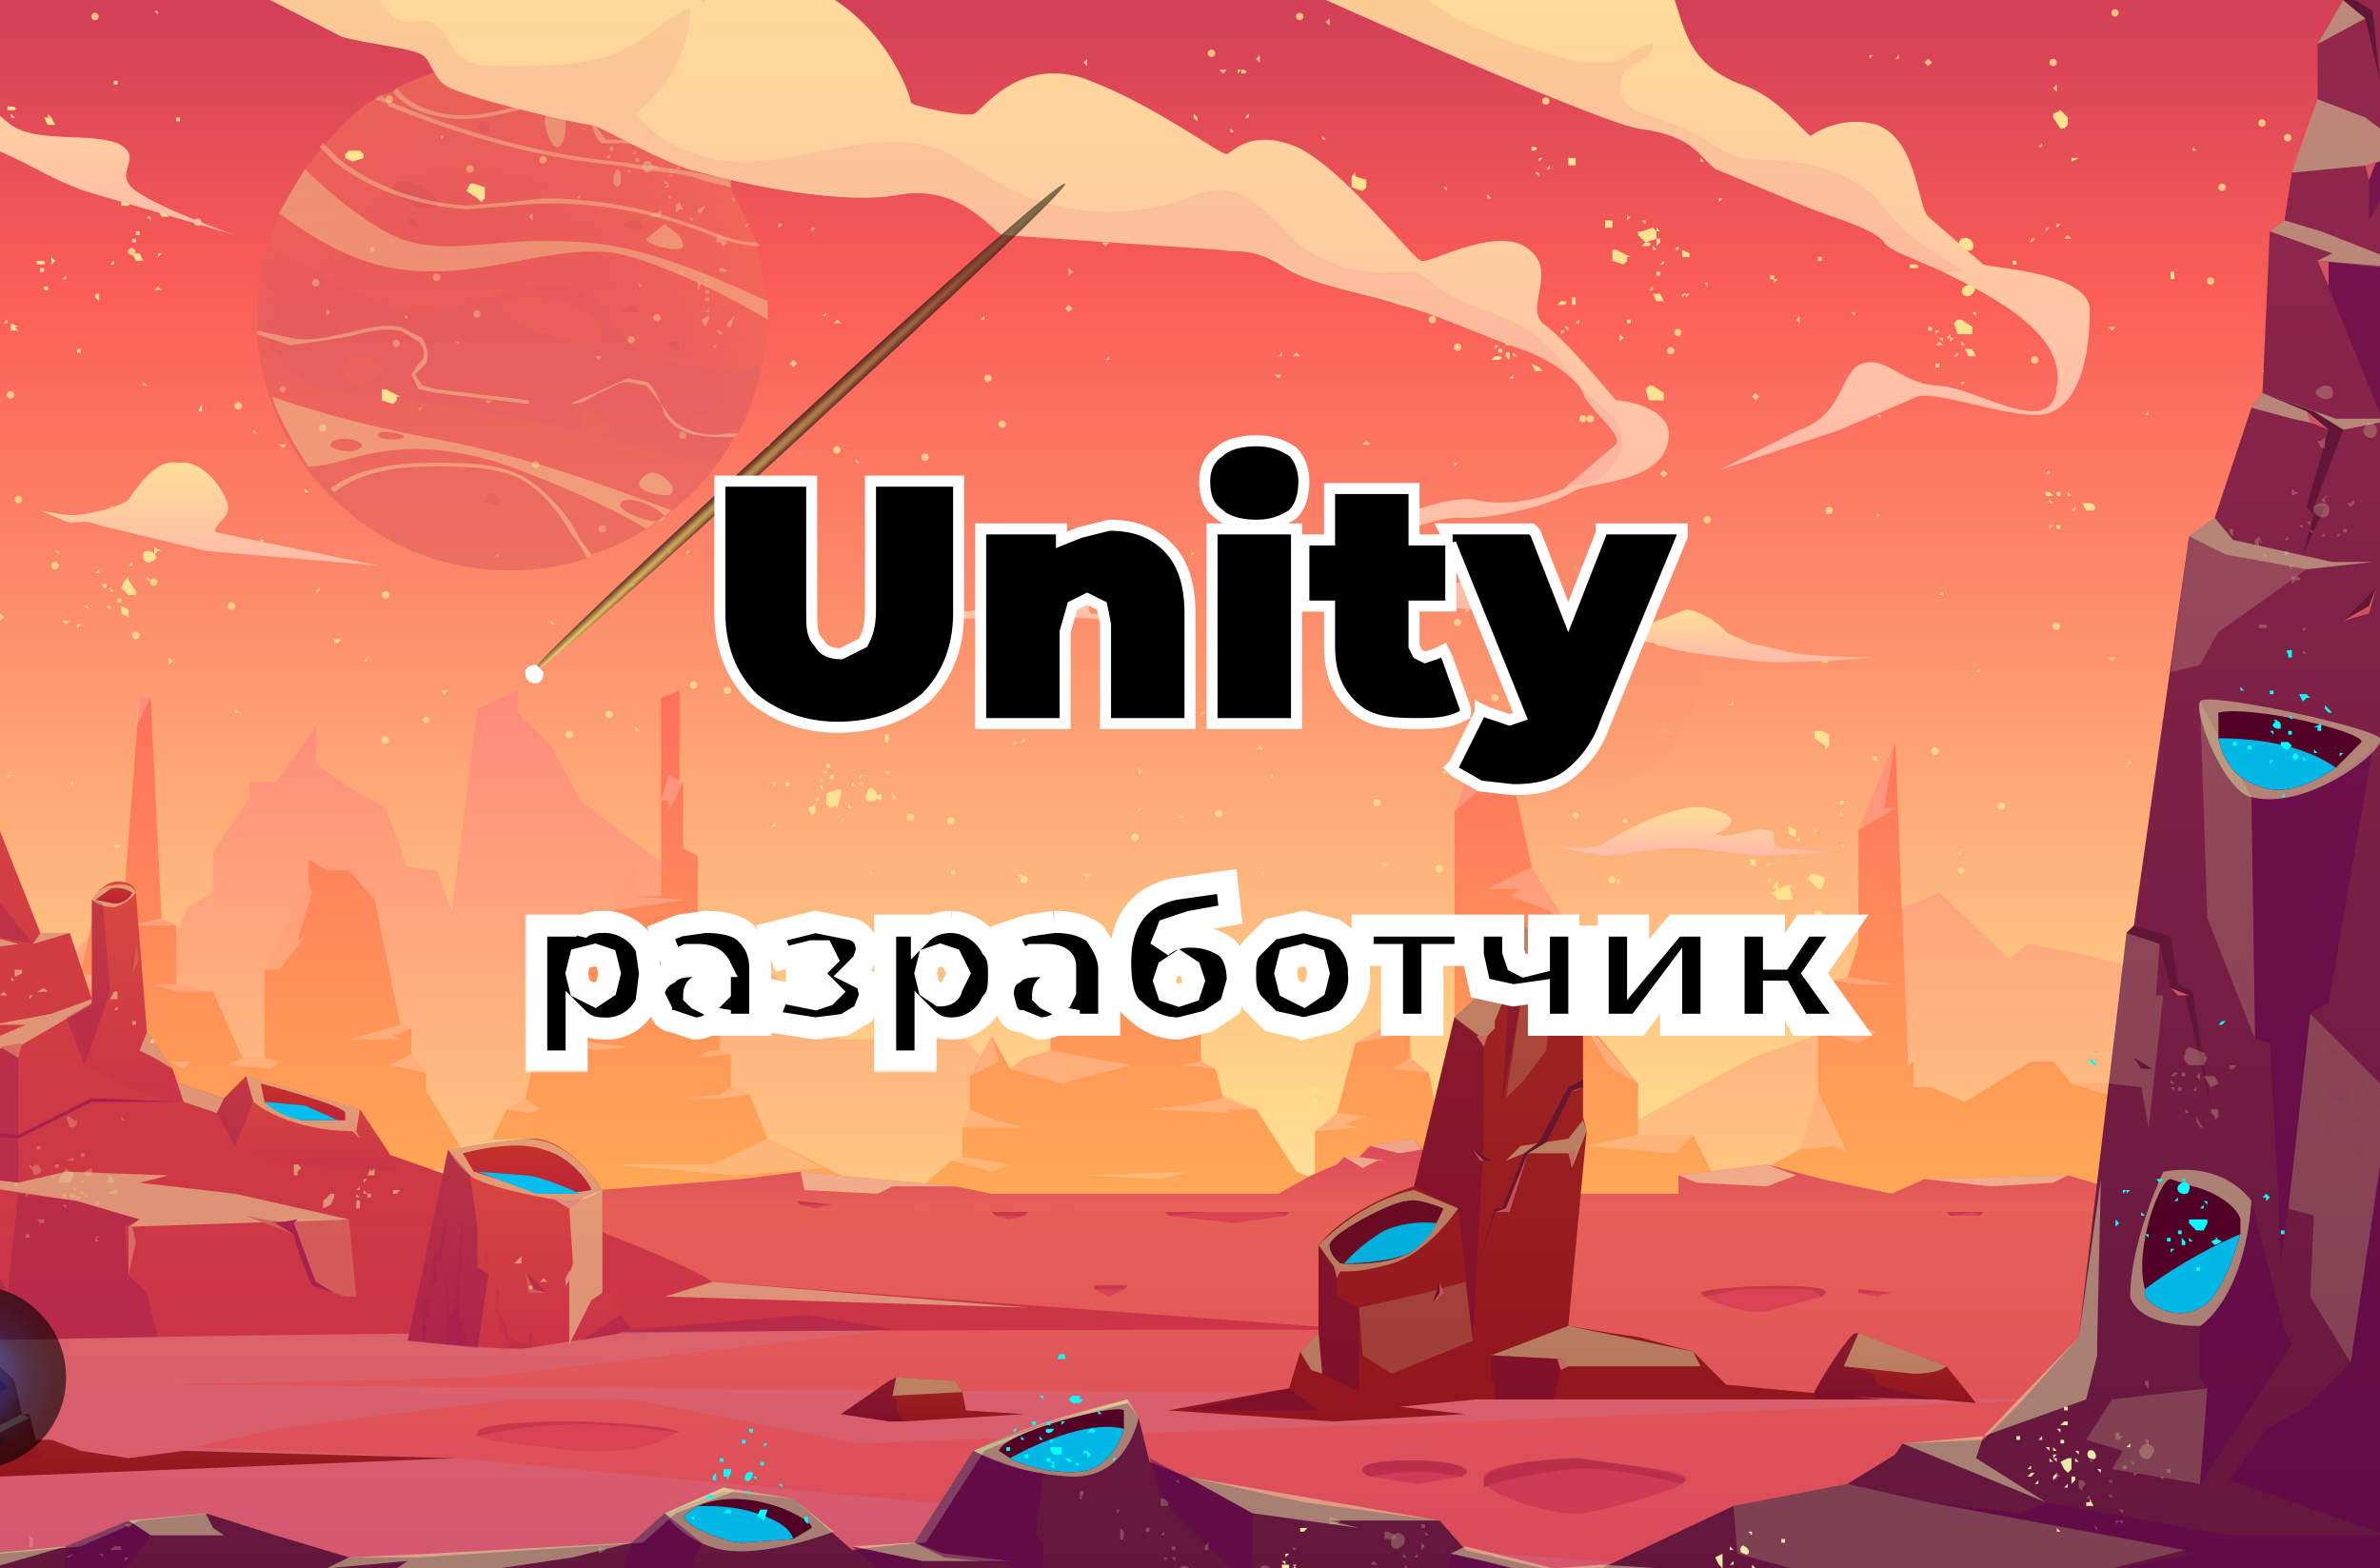 <svg width="648" height="427" fill="none" xmlns="http://www.w3.org/2000/svg"><rect width="100%" height="100%" fill="#808080" stroke="none"/><g clip-path="url(#clip0)"><path fill="#fff" d="M0 0h648v427H0z"/><g clip-path="url(#clip1)"><path d="M677-9h-779v445h779V-9z" fill="url(#paint0_linear)"/><path opacity=".8" d="M118 76a1 1 0 1 0 0-1 1 1 0 0 0 0 1zM14 32h-1v-1l1 1zm198 133h-1l1-1v1zm116 29l-1 1v-1h1zm-163 1a1 1 0 1 0 0-1 1 1 0 0 0 0 1zm222-49l-1 1v-2l1 1zm-13 73a1 1 0 1 0 0-1 1 1 0 0 0 0 1zm-25-90v1l-1-1h1zM33 230l-1 1-1-1h2zm-6 71a1 1 0 1 0 0-1 1 1 0 0 0 0 1zM3 211l-1 1v-1h1zm256-45a1 1 0 1 0 0-1 1 1 0 0 0 0 1zm50 27a1 1 0 1 0 0-1 1 1 0 0 0 0 1zm141-38a1 1 0 1 0 0-1 1 1 0 0 0 0 1zm46 25a1 1 0 1 0 0-1 1 1 0 0 0 0 1zm-64-26h-1l1-1v1zM276 36l-1 1-1-1 1-1 1 1zm-97-21l-1 1-1-1h2zm50 73h-2l1-1 1 1zM19 169l-1 1-1-1h2zm59-48l-1 1-1-1h2zm-13 73h-1v-1l1 1zm-25-89h-1v-1l1 1zM1 168l-1 1-1-1 1-1 1 1zm432-53a1 1 0 1 0 0-2 1 1 0 0 0 0 2zM107 94a1 1 0 1 0 0-1 1 1 0 0 0 0 1zM53 61a1 1 0 1 0 0-1 1 1 0 0 0 0 1zm47 119h-1l1-1v1zM114 1h-1l1-1v1zM44 79h-2l1-1 1 1zm421-2v1l-1-1h1zm157-39a1 1 0 1 0 0-1 1 1 0 0 0 0 1zm-96-21l-1 1-1-1 1-1 1 1zm50 72l-1 1-1-1h2zm-122 7a1 1 0 1 0 0-1 1 1 0 0 0 0 1zm76 201h-1l1-1v1zm46 24v1l-1-1h1zm-64-25h-1v-1l1 1zm1-40v1l-1-1 1-1v1zm31-36a1 1 0 1 0 0-1 1 1 0 0 0 0 1zm62-61l-1 1-1-1 1-1 1 1zm-71 78l-1 1-1-1 1-1 1 1zm-435 37a1 1 0 1 0 0-1 1 1 0 0 0 0 1zm117 28l-1 1-1-1h2zm-163 1l-1 1v-2l1 1zm221-49v1l-1-1h1zm-13 73a1 1 0 1 0 0-1 1 1 0 0 0 0 1zm-24-89h-1v-1l1 1zm-90 37a1 1 0 1 0 0-1 1 1 0 0 0 0 1zm50 26v1l-1-1h1zm141-38v1l-1-1h1zm-18-1h-1v-1l1 1zM164 145a1 1 0 1 0 0-2 1 1 0 0 0 0 2zm-47 51l-1 1-1-1 1-1 1 1zm205 26v1l-1-1h1zm32-36h-1v-1l1 1zm-10 18h-2l1-1 1 1zM158 54h-1l1-1v1zm-13 73a1 1 0 1 0 0-1 1 1 0 0 0 0 1zm-24-90l-1 1v-1h1zm101 25l-1 1v-1h1zm46 25h-1l1-1v1zm-64-26l-1 1v-1h1zm1-39l-1 1v-2l1 1zm22-19l-1 1-1-1 1-1 1 1zM125 93v1l-1-1h1zm-10 18l-1 1v-1h1zm-74 48a1 1 0 1 0 0-1 1 1 0 0 0 0 1zm-6-90a1 1 0 1 0 0-1 1 1 0 0 0 0 1zm-12 72h-1l1-1v1zM2 108a1 1 0 1 0 0-1 1 1 0 0 0 0 1zM575 4a1 1 0 1 0 0-1 1 1 0 0 0 0 1zm-58 12h-1l1-1v1zm43 90a1 1 0 1 0 0-1 1 1 0 0 0 0 1zm80-12h-2l1-1 1 1zm-39-17a1 1 0 1 0 0-1 1 1 0 0 0 0 1zm-89 36v1l-1-1h1zm103-79a1 1 0 1 0 0-1 1 1 0 0 0 0 1zm-10 18a1 1 0 1 0 0-2 1 1 0 0 0 0 2zm-47 10l-1 1v-1h1zm-41 46h-1l1-1v1zm31-28l-1 1-1-1 1-1 1 1zm50-39h-1v-1l1 1zm-13 72h-1l1-1v1zm-25-89v1l-1-1 1-1v1zm5 56l-1 1v-2l1 1zm-11 19a1 1 0 1 0 0-2 1 1 0 0 0 0 2zm-369 20a1 1 0 1 0 0-1 1 1 0 0 0 0 1zm84-15a1 1 0 1 0 0-2 1 1 0 0 0 0 2zm33-38l-1 1-1-1h2zm60-60v1l-1-1 1-1v1zm-70 78l-1 1-1-1 1-1 1 1zm61-79a1 1 0 1 0 0-1 1 1 0 0 0 0 1zm43 90a1 1 0 1 0 0-1 1 1 0 0 0 0 1zm-47 7l-1 1-1-1h2zm45-51v1l-1-1h1zm-40 46h-2l1-1 1 1zm30-28l-1 1v-1h1zm13-56h-1v-1l1 1zm-7 75a1 1 0 1 0 0-2 1 1 0 0 0 0 2zm-38 47a1 1 0 1 0 0-1 1 1 0 0 0 0 1zm104-44a1 1 0 1 0 0-1 1 1 0 0 0 0 1zm58 11l1 1v-2l-1 1zM258 224a1 1 0 1 0 0-1 1 1 0 0 0 0 1zm-116 29h1l-1-1v1zm162 0l1 1 1-1h-2zM83 205h1l-1-1v1zm12 72l1 1 1-1h-2zm25-89l1 1 1-1h-2zm368 147h1v-1l-1 1zm-51-46h1v-1l-1 1zm5 70v1l1-1h-1zm25-89v1l1-1-1-1v1zm4-78h1v-1l-1 1zm-261 33h1v-1l-1 1zm-50 27h1l-1-1v1zM19 213l1 1v-1h-1zm19 0a1 1 0 1 0 0-1 1 1 0 0 0 0 1zM194 94l1 1v-1h-1zm97-20v1l1-1-1-1v1zm-50 72l1 1 1-1-1-1-1 1zM37 174a1 1 0 1 0 0-2 1 1 0 0 0 0 2zm324-22l1 1 1-1-1-1-1 1zM5 137a1 1 0 1 0 0-2 1 1 0 0 0 0 2zm10 18a1 1 0 1 0 0-2 1 1 0 0 0 0 2z" fill="#FFE290"/><path opacity=".8" d="M443 8a1 1 0 1 0 0-1 1 1 0 0 0 0 1zm131 171l1 1 1-1h-2zm59 13a1 1 0 1 0 0-1 1 1 0 0 0 0 1zM348 97h1v-1l-1 1zm-115 29h1l-1-1v1zm163 0v1l1-1h-1zM174 78h1l-1-1v1zm13 72v1l1-1h-1zm25-89v1l1-1h-1zm367 147h1v-1l-1 1zm-51-46h1v-1l-1 1zm5 70l1 1v-1h-1zm25-89v1l1-1h-1zm4-78h2l-1-1-1 1zM301 98h1v-1l-1 1zm-50 27a1 1 0 1 0 0-1 1 1 0 0 0 0 1zM110 86l1 1v-1h-1zm-46 25a1 1 0 1 0 0-1 1 1 0 0 0 0 1zm65-25a1 1 0 1 0 0-1 1 1 0 0 0 0 1zm184 98a1 1 0 1 0 0-1 1 1 0 0 0 0 1zm96-21l1 1 1-1h-2zM332 19l1 1 1-1h-2zM128 47a1 1 0 1 0 0-2 1 1 0 0 0 0 2zm325-21a1 1 0 1 0 0-1 1 1 0 0 0 0 1zm-60 184v1l1-1h-1zm-115 30a1 1 0 1 0 0-1 1 1 0 0 0 0 1zm162 0l1 1v-2l-1 1zm-222-49l1 1 1-1h-2zm13 73h1v-1l-1 1zm26-89a1 1 0 1 0 0-1 1 1 0 0 0 0 1zm89 36v1l1-1h-1zm-51 27l1 1 1-1h-2zM466 27h1v-1l-1 1zm48 30a1 1 0 1 0 0-1 1 1 0 0 0 0 1zm-94-29a1 1 0 1 0 0-1 1 1 0 0 0 0 1zm11 87a1 1 0 1 0 0-2 1 1 0 0 0 0 2zm96-21h2l-1-1-1 1zm-16 46v1l1-1h-1zm-115 30a1 1 0 1 0 0-1 1 1 0 0 0 0 1zm163 1a1 1 0 1 0 0-1 1 1 0 0 0 0 1zm-95-29a1 1 0 1 0 0-1 1 1 0 0 0 0 1zm-51 26l1 1 1-1h-2zm-231-18v1l1-1h-1zm48 31a1 1 0 1 0 0-2 1 1 0 0 0 0 2zm-95-30v1l1-1h-1zm11 86l1 1v-2l-1 1zm97-20v1l1-1-1-1v1zm-17 47h1v-1l-1 1zm-46 1a1 1 0 1 0 0-1 1 1 0 0 0 0 1zm49-42v1l1-1h-1zm18 0a1 1 0 1 0 0-1 1 1 0 0 0 0 1zm-92-22a1 1 0 1 0 0-2 1 1 0 0 0 0 2zm18-2h1l-1-1v1zm184 98l1 1 1-1-1-1-1 1zm97-20v1l1-1-1-1v1zM172 159v1l1-1h-1zm326-19a1 1 0 1 0 0-2 1 1 0 0 0 0 2zm-44 136h1l-1-1v1zm-47-18l1 1 1-1h-2zm31-18a1 1 0 1 0 0-1 1 1 0 0 0 0 1zm4-79v1l1-1-1-1v1zm-154 99h2l-1-1-1 1zm105-107v1l1-1h-1zm-83 57v1l1-1-1-1v1zm97-19a1 1 0 1 0 0-2 1 1 0 0 0 0 2zm-16 46a1 1 0 1 0 0-1 1 1 0 0 0 0 1zm46 30h1v-1l-1 1zm-94-29h1v-1l-1 1zm-50 27a1 1 0 1 0 0-1 1 1 0 0 0 0 1zm83-30l1 1 1-1h-2zM227 2l1 1V2h-1zm133 36h1l-1-1v1zM144 59l1 1v-2l-1 1zm97-20v1l1-1-1-1v1zm-17 47h1v-1l-1 1zm48 30a1 1 0 1 0 0-1 1 1 0 0 0 0 1zm-94-29a1 1 0 1 0 0-1 1 1 0 0 0 0 1zm164-71l1 1v-2l-1 1zM227 46a1 1 0 1 0 0-1 1 1 0 0 0 0 1zm68-29l1 1v-2l-1 1zm-50 27v1l1-1h-1zm84-29a1 1 0 1 0 0-1 1 1 0 0 0 0 1zM96 9v1l1-1-1-1v1zM63 166a1 1 0 1 0 0-2 1 1 0 0 0 0 2zm84-122a1 1 0 1 0 0-1 1 1 0 0 0 0 1zm-46 24v1l1-1-1-1v1zm64-25h1v-1l-1 1zM25 5a1 1 0 1 0 0-1 1 1 0 0 0 0 1zm17-2l1 1V3h-1zm90 106l1 1 1-1h-2zm39-16a1 1 0 1 0 0-1 1 1 0 0 0 0 1zM69 118h1l-1-1v1zm18-1a1 1 0 1 0 0-1 1 1 0 0 0 0 1zm-1-39a1 1 0 1 0 0-2 1 1 0 0 0 0 2zm20-50a1 1 0 1 0 0-2 1 1 0 0 0 0 2zM90 85l-1 1v-2l1 1zm108 104a1 1 0 1 0 0-2 1 1 0 0 0 0 2zm133 33a1 1 0 1 0 0-1 1 1 0 0 0 0 1zm-187 0l-1 1v-1h1zm256-56l-1 1v-1h1zm-15 84h-1l1-1v1zm-29-103v1l-1-1h1zm-103 42l-1 1v-1h1zm58 31l-1 1v-1h1zm162-43a1 1 0 1 0 0-1 1 1 0 0 0 0 1zm53 28a1 1 0 1 0 0-1 1 1 0 0 0 0 1zm-74-29a1 1 0 1 0 0-2 1 1 0 0 0 0 2zM272 39l-1 1-1-1 1-1 1 1zM160 16l-1 1-1-1 1-1 1 1zm57 83l-1 1-1-1 1-1 1 1zm237 30l-1 1-1-1 1-1 1 1zM78 106l-1 1-1-1 1-1 1 1zm412-19v1l-1-1 1-1v1zm69-69a1 1 0 1 0 0-2 1 1 0 0 0 0 2zm59 83l-1 1-1-1 1-1 1 1zm-139 7l-1 1-1-1 1-1 1 1zm-61 132l1-1 1 1h-2zm105 44v-1l1 1-1 1v-1zm58-12h1v1l-1-1zM324 151l1-1v1h-1zm-115-30h1l-1 1v-1zm162 0l1-1 1 1h-2zm-221 49v-1l1 1h-1zm12-73h2l-1 1-1-1zm26 90a1 1 0 1 0 0-1 1 1 0 0 0 0 1zM555 40l1-1v1h-1zm-51 45h1v1l-1-1zm5-70h1l-1 1v-1zm25 89h1l-1 1v-1zm4 79l1-1v1h-1zm-261-33l1-1v1h-1zm-50-27a1 1 0 1 0 0-1 1 1 0 0 0 0 1zM86 161l1-1v1h-1zm-46-25h1l-1 1v-1zm65 27a1 1 0 1 0 0-2 1 1 0 0 0 0 2zm157 118a1 1 0 1 0 0-2 1 1 0 0 0 0 2zm96 20a1 1 0 1 0 0-2 1 1 0 0 0 0 2zm-49-72a1 1 0 1 0 0-2 1 1 0 0 0 0 2zm-205-27a1 1 0 1 0 0-1 1 1 0 0 0 0 1zm324 20l1-1 1 1-1 1-1-1zM71 238h2l-1 1-1-1zm-60 61a1 1 0 1 0 0-1 1 1 0 0 0 0 1zm71-78a1 1 0 1 0 0-1 1 1 0 0 0 0 1z" fill="#FFE290"/><path d="M677 327h-779v109h779V327z" fill="url(#paint1_linear)"/><path d="M185 390h-1c-3 2-9 6-27 5-7-1-23-2-27-4v-1c1-3 22-3 26-3s27 1 29 3z" fill="#DB4254"/><path d="M185 390h-1s-19-3-31-2c-11 0-22 3-23 3v-1c1-3 22-3 26-3s27 1 29 3z" fill="#C8384B"/><path d="M677 183l-15 19-3 11v4l-10 15v11l-7 4-3 7-6 3-4 14-2 2-10-19-6 5-7 1-8-3-12 7-16-4-16-3-5 4-19-18-12 5v6l-6 15-16 13-17 6-35 19h-22l-17 15-22 4-11 1h307V183z" fill="url(#paint2_linear)"/><path d="M344 315l-5-14-16-8v-10l-7 3v-21l-6 11v25h-31l-4-8-6-3-6-7h-34l-20-19-14-9-12-18-25-19-8-15-9-9v-6l-11 5-7 55-4-11-8-1-6-16-9-5-10-7v-10l-11 15h-7v4l-10 15v11l-7 4-3 7-6 3-4 14-2 2-10-19-6 5-7 1-8-3-12 7-19-16h-12l-6 13-20-18-11 5v6l-6 15-16 13-17 6-35 19h-22l-17 15-22 4-11 1h580l-15-12z" fill="url(#paint3_linear)"/><path d="M-52 293l5-4v7h5l9 4 18-11h7l4 6H7l10-30h5l5-23 7-1 4-51h3l3 60 4 2v16l10 2 8 18h6v-24l12-24v-6h11v3l7 8 7 34 3 1v7l4 5v5l13 21h4l41 7 22 2h-76l2-13 12-4 4-8 5-3 6-25 4-10 3-5 4-5 7 1v-11l6-8v8h7v-54l5-2v25h1v18l4 2v38l6 3v12l3 1v9l5 2 5 12 26 13 6 4 10-4 8-7 3-1v-8l2-5v-9l6-11 5 9 4-3 7-2v-15l18-14 3 7 4-1 4 10 12 3v13l4 2 2 8 9 3 11 17 5 2v-13l6-5 5-19 7-4 3-14 5-13v35l5 4 3 15 4 1v-87l6-16 7-6v14h3l5 23 13 21v20l6 6 10 12v14h15l6 12h8l15-8 5-16v-16l4-5v-9l4-1 3-9v-31l10-24 5 125H-48l-4-34z" fill="url(#paint4_linear)"/><path opacity=".2" d="M138 302l6 1 3-1-4-3-5 3zm29-58v4l19-3-13-1v-8l-6 8zm13-26h2v3l4-8-4-2-2 7zm10 53l-7 4-1 3h7l7-4-6-3zm6 15h-3l-3 2 9-1-3-1zm3 10l-3 2-11 1h12l7-1-5-2zm10 14l-15 7h-27l33 3 24-2-15-8zm-86 4h28l-17-4-11 4zm37-60l-4 5 11 1 14-3h-13l3-1-4-1-7-1zM-4 295l20 6 18-3-27-3H-4zm21-30l9 5 14-2-11-1 1-1-8-1h-5zm27-15l-4 1-6 1h14l-4-2zm-17-8l4 1 6-1-3-1-7 1zm21 26h-6l6 2h10l-10-2zm18 20l-4 2 12 1 2-2-4-1h-6zm-28-98l-1 8 4-8h-3zm46 44l5 3h6v-3H84zm0 6l1 3-4 13 2-1-7 9h-4l12-24zm25 39l-14 4h14l-2-1 5-2-3-1zm3 8l-6 3 10 2-4-5zm17 31l-50 2h39l-2 2 45 1-28-5h-4zm-82-8h9l-2 2 15 2-37 1 15-5z" fill="#fff"/><path d="M516 293l5-4v7h5l9 4 18-11h6l5 6h11l11-30h4l5-23 7-1 4-51h3l2 60 5 2v16l10 2 8 18h6v-24l12-24v-6h11v3l7 8 7 34 3 1v7l4 5v5l13 21h4l41 7 22 2h-77l3-13 12-4 4-8 5-3 6-25 4-10 3-5 4-5 7 1v-11l6-8v8h7v-54l5-2v25h1v18l4 2v38l6 3v12l3 1v9l5 2 5 12 26 13 6 4 10-4 8-7 3-1v-8l2-5v-9l6-11 5 9 4-3 7-2v-15l18-14 3 7 4-1 4 10 12 3v13l4 2 2 8 9 3 11 17 5 2v-13l6-5 5-19 7-4 3-14 5-13v35l5 4 3 15 4 1v-87l6-16 7-6v14h3l5 23 13 21v20l6 6 10 12v14h15l6 12h8l15-8 5-16v-16l4-5v-9l4-1 3-9v-31l11-24 4 125H520l-4-34z" fill="url(#paint5_linear)"/><path opacity=".2" d="M564 295l20 6 18-3-27-3h-11zm22-30l8 5 14-2-11-1 1-1-8-1h-4zm25-15l-3 1-6 1h14l-5-2zm-16-8l4 1 6-1-3-1-7 1zm21 26h-6l6 2h10l-10-2zm18 20l-4 2 12 1 2-2-4-1h-6zm18-48l1 3-4 13 2-1-7 9h-4l12-24zm45 78l-50 2h39l-2 2 45 1-28-5h-4zm-82-8h9l-2 2 15 2-37 1 15-5zm-462-27l9 3 9-1-18-2zm122 8l14 4 19-5-22-4-7 2-4 3zm11-20h18l-3-2 6-5-3-7-18 14zm29 2l-11 3h23l-12-3zm-45 9l-6 11 8-4-2-7zm-6 20l7 3 8 2h-17l2-5zm32 18l28-1-8 2-20-1zm37-21l-10 2-11 1 23 1-1-1h8l-9-3zm-2-8l-10-1 6-1 4 2zm27 17l12-1-4-1 6-2-8-1-6 5zm72-31l8 13 1 1 7 4-16-18zm-13-41l-12 6h9l-3 2 11 4 8 9-13-21zm-33 52l-5 3 10 1-5-4zm-15-4l10-2-3-2-7 4zm33-79l-6 16 9-8h-2l-1-8zm7 8h-2l6 3-1-3h-3zm-8 82h27l-10 4h-8l-9-4zm-9 12l4 1 17 4-17-2-4-3zm54 2l-14 3 24 2 5-5h-15zm49-28l11 3 5-3-12-5-4 5zm0 16l8 17-4-2-9 1 5-16zm8-31l-4 1 7 1h10l-13-2zm3-40l10-6h-3l3-18-10 24zm-105 44l12-2 6 2h-18zm-142 46l11 3 5-2-13-2-3 1z" fill="#fff"/><path d="M677 312l-34 9-13 4h-50l-17-5-39 1-9 4-19-4-15-4-24 3v5h-61l-11-15-12 2-3 3h-4l-2 2-7 3-9 5h-78l-10-2-42-4-16 2-52 4-19-2H97l-13 2H64l-23 2-6 2 642-2v-15z" fill="url(#paint6_linear)"/><path opacity=".5" d="M462 322l19 1 8-3-8-3-24 3 5 2zm62-1l18 2 17-1 4-2-39 1zm-151-9l8 2 6-1-2-3-12 2zm-7 3l5 3 4-2h2l-7-1h-4zm-148 4l1 5 20 1 4-2h17l-42-4z" fill="#FFB"/><path opacity=".2" d="M244 362l-114 13-88 2 520 4-328 12-62-12h-33l-64 8-22 5 71 3 235 22 212 17h-673l3-83 343 9z" fill="#C28DB9"/><path opacity=".2" d="M46 289l4 2 2-2h-6zm-28 7l11 9-2-5-9-4z" fill="#fff"/><path d="M194 349c-17-12-151-56-151-56l-14-22-4 1-6-18h-8l-31-78-8-4-6-23-21-19c-19-10-46-19-47-19v268s73-12 94-14l51-1c107-2 327-2 327-2l-176-13zm-204-95l-39 6-6-8 25-21 3-28 4 2 17 22v13l-4 14z" fill="url(#paint7_linear)"/><path d="M59 301l8-8 31 9 8 12 2 5s-35-2-39-4c-4-3-10-14-10-14z" fill="url(#paint8_linear)"/><path d="M111 365l11-52s15-3 24-3c9 1 17 12 18 14v28h3l2 11-25 4c-5 1-33-2-33-2z" fill="url(#paint9_linear)"/><path opacity=".5" d="M-10 254h4l11 3-57 8h-30l19-5h14l39-6zm29 0l-10 3 2-3h8zm6 18l-11 4-16 3h9l-14 6-21 3 33-3 24-14-4 1zm18 21l7 7 9 3 2-4-18-6zm24 0l2 7s9 8 28 8l1-6-31-9zm55 20s2 4 6 7c3 3 23 7 27 7 5 0 9-3 9-3s-6-10-15-13-27 2-27 2zM5 322l13-3 28 1-8 2 26 3 31 7-60 2 3-2-17-5-33-5h-27l27-2 17 2zm189 27l-13 4 99 3-86-7z" fill="#F1F1A8"/><path d="M126 314s14-4 22-1c8 2 13 10 13 11 0 0-10 2-16 0l-16-5-3-5z" fill="url(#paint10_linear)"/><path d="M71 295l1 5 10 5h12v-2c0-2-23-8-23-8z" fill="url(#paint11_linear)"/><path d="M40 281l-3-38s0-3-5-3c-4 0-7 5-7 5v27l-2 18s17 10 27 10l-3-9-7-10z" fill="url(#paint12_linear)"/><path opacity=".5" d="M25 245s2 2 6 2c4-1 6-4 6-4s-1-3-6-2c-4 0-6 4-6 4z" fill="#F1F1A8"/><path d="M26 245l4-3c3-1 6 1 6 1s-1 3-5 3l-5-1z" fill="url(#paint13_linear)"/><path d="M130 319l13 1c4 0 15 5 15 5h-12l-16-6zm-58-19l11 1 9 4h-9c-3 0-8-2-11-5z" fill="#01BEEE"/><path opacity=".2" d="M43 364l-51 1c-21 2-94 14-94 14V205l7 6 13 5 10 7-9 46-1-32-5 20-5 8 2 10-5 20 56 27h27l14 30 3-27 16 2 17 5-4 2 1 13 5 5 3 12zM9 257l-15-3h-4l4-14v-13l-17-22-4-2-3 28-13-41 19 12 16 17 7 5-2 18 12 15z" fill="#690058"/><path opacity=".2" d="M5 285v37l-17-2-13-32 30-3zm20-12l-7 4 5 13 7-20-2-24-3-1v28zm42 20l-6 6-2 4 5 9 5-12-2-7z" fill="#690058"/><path opacity=".3" d="M122 313l-11 52 19 2 3-20-3-2v-11l-2-14-6-7z" fill="#690058"/><path opacity=".2" d="M158 365l11-7 3 4 48-4 24 4-75 1-11 2zm-91-34l8 2 5 3-2-3-11-2zm76 15l6 6h-3l-3-6z" fill="#690058"/><path d="M143 346l1 6h5l-4-1-2-5zm-76-15l5 2 8 3-5-3-8-2z" fill="#D45B51"/><path d="M0 285l5 3 1-4-6 1zm35 49v13l2-9-1-4h-1z" fill="#D86C62"/><path d="M150 326l5 3 4-3-4 1-5-1zm-54-18l2 2-1-2h-1z" fill="#DF8B83"/><path opacity=".5" d="M40 281l-2 5 4 2 5 3-7-10z" fill="#F1F1A8"/><path opacity=".2" d="M37 257l-1 5v3l1-8z" fill="#690058"/><path d="M36 265l2-4-1-4-1 8z" fill="#D45B51"/><path d="M-102 296l7-1 52 11 26 1 22 2 20-10 25 1H25L5 310l-22-2-26-2-52-10-8 1v-1h1z" fill="#A6214F"/><path opacity=".1" d="M122 362v-3l-1-13 1 7 1 2-1 1 1 2 1-2 1-18 1-6v6l-1 1v1l1 4-1 3v12l1 1v1l1 4v1h-4l-1-1v-3zm-7 1v-9l1-1h1v5l-1 1v6h-1v-2zm3-20v-1l1-1c2-3 1-8 3-11l-2 13h-1v6l-2 2 1-4v-4zm4-14v-2 2zm10 13v2l1-1v-1l-1-2v2zm3 16h1v5l1-1 1 5h7v-4h-1v3l-4-1-2-2v-2l-1-2-2-3 1-4-1-2v8z" fill="#690058"/><path opacity=".5" d="M155 366v-19l1-3-1-15 4-3 5-2v28l-3 2-6 12z" fill="#F1F1A8"/><path d="M154 350c1-1 2-3 1-4l-1 2v2zm-106-1l1 2-1-2h-1 1z" fill="#DF8B83"/><path d="M75 333l6-1-1 1 4 11 2 5 5 3-6-2-1-2-3-8-1-4-5-3z" fill="#A6214F"/><path opacity=".2" d="M95 332l2 21h-3l-3-1-5-3-6-16 1-1h14z" fill="#F1F1A8"/><g opacity=".5" fill="#F1F1A8"><path opacity=".5" d="M18 318l-2 3v1h3l1-2v-1h-2 1l-1-1zm5 1v1h2v-2l-2 1zm-1 5v1h1l-1-1zm-14-7v1h1l-1-1zm11 10h-1 1zm1 1c1 0 1 0 0 0 0-1 0 0 0 0zm6 10h1l-1-1h1c-1-1-1 0-1 1zm-12-6h-1 1zm-2-5zm-1-5v-1 1zm11-8v1h1v-1h-1zm-3-7h1l1-1v-1h-1l-1-1h-1l1 3zm1 17v-1l1 1h-1s0 1 0 0h1-1zm4-1h1-1zm-1 3h1l-1-1v1zm0 1c-1 0-1 0 0 0zm11 5zm-13-6v1l1-1h-1zm-12 4zm8-5v1h1v-1h-1zm-3-4v-1h1l-1 1zm1-5h-1 1zm-4 7zm2-1zm6-6h1v-1c1 0 1 0 0 0 0-1 0 0 0 0l-2 1h1zm-4 1h1v1h-1v-1zm10 8zm2 1h1-1c0 1 0 1 0 0zm-1 1v1h1v-1h-1zm4 3c0 1 0 1 0 0zm-10-4h-1v-1h1l1 1h-1zM8 337H7v-1h1v1zm9-9l1 1v-1h-1zm-6 4h-1l1 1h1v-1h-1zm-6-10H4v1h1v-1z"/><path opacity=".5" d="M11 318c-1-2-3 0-2 1 0 2 3 0 2-1zm11 3l1 1h-1v-1zm7 0v1h2v-1l-1-1-1 2v-1zm0 4h3v-1h-1l-2 1h1-1zm0 2zm-9 6h-1 1s1 0 0 0zm2-5zm-7 0zm-8 1zm0-4v1l1-1H7zm17-8zM0 303zm10 10v-1h1v1h-1zm23-8v-1l1 1h-1z"/></g><path opacity=".5" d="M4 264v2l2-1v-1H4zm-1 6h1-1zm-2 4v-1c1 0 1 0 0 0v1zm1-5H1h1zm3-1h1-1zm-1 3zm0 1c-1 0-1 0 0 0zm11 5zm-13-5c0-1 0 0 0 0h1-1zm4-2zm2 1h1l-1 1v-1zm-1 2zm4 2zm-10-4H0l1-1 1 1H1zm2-5l1 1H3v-1zm7 4h3l-1-1-2 1zm0 2s0 1 0 0zm21-2l-1 2h2v-2h-1zm0 5h1v-1l-1 1zm10 8h1v1h-1v-1h1-1zm-9-6zm2 1h1-1zm0 1zm3 3h1-1zm0-6h2-2zm-1 2h1v1h-1v-1zm105 65l-1 1h2v-2l-1 1zm0 4zm10 9h1-1 1-1zm-9-7zm2 1h1v1h-1v-1zm0 2c0-1 0-1 0 0zm3 2zm0-5c-1 0-1 0 0 0h2l-1-1-1 1zm-1 2zM1 278H0h1s1 0 0 0zm2-5zm87 52l-2 2v2l2-1 1-2v-1h-1zm11-7l-1 2h2v-2l-1 1v-1zm-2 6v1h1l-1-1zm-3 2s0 1 0 0zm1 2v1h1v-2c-1-1-1 1-1 1zm-17-8h1v-1l1-1-1-1h-1v3zm18 3v1h-1l1-1zm3 0zm-1 2v1h1v-1h-1v1-1zm0 1zm11 6h1-1zm-12-6h-1 1zm3-1zm2 1h1-1zm0 1c0 1 0 1 0 0zm3 3h1-1zm-10-4c1 0 0 0 0 0v-1l1 1h-1zm2-5h1l-1 1v-1zm8 3v1h1l1-1h-2v1-1zm-1 3zm-9 6zm2-5c1 0 1 0 0 0z" fill="#F1F1A8"/><path d="M10 392h4l8 3 13 2 15-2 74 2-149 6-66-4 2-2-13-2 18-11 8 3 86 5z" fill="url(#paint14_linear)"/><path d="M-28 396v-30s21-3 32 10l2 9h2l3 12s-25 3-28 2c-4 0-11-3-11-3z" fill="url(#paint15_linear)"/><path d="M2 378l-2 1c-2 1-7 2-11 1s-8-4-12-7c-3-3-5-5-3-5 19-2 28 9 28 10z" fill="#680B23"/><path opacity=".5" d="M8 386l-8 4h-9l9-2 6-3 2 1z" fill="#DFDFA1"/><path d="M2 391l-8 2h6l2-2z" fill="#65152E"/><path d="M-6 393h6l2-2-2 2h-6z" fill="#C64F59"/><path opacity=".6" d="M-7 400a25 25 0 1 0 0-50 25 25 0 0 0 0 50z" fill="url(#paint16_radial)"/><path d="M318 384l45 3 36-2-18-2 21-2h110l-42-4-9-9-15-4-7-1-12-2 5-53-1-4v-36l-18-18-6 17-11 10-11 46s-17 5-26 16v24l-5 5-3 10-6 1-27 5z" fill="url(#paint17_linear)"/><path opacity=".3" d="M359 339l5 7v7l6 3v23l-10-5-1-11v-24zm-8 39l8 6h-36l28-6zm34-55l12 6 4 36 3-55v-27l-8-6-11 46zm22-56l4 1-2 32 6-33-5-7-3 7z" fill="#570048"/><path opacity=".5" d="M364 346s5 1 15-2 18-15 18-15l-12-5s-13 2-26 15l5 7zm-10 22l3 5 3 1-1-11-5 5zm50-85l3-3v-2l4-10-4-1-11 10 8 6zm6-23l5 7 8 1 1-1h1l6 1-18-18-3 10zm21 45l-4 5-13 2-4 4 5-2h13v4l4-10-1-3zm-4 56l-21 8 19 1v2h38l-2-4-34-7z" fill="#DFDFA1"/><path opacity=".3" d="M406 369v7h1v5h16l2-9v-2l-19-1z" fill="#570048"/><path d="M393 329s-3 8-9 12c-7 4-19 3-19 3s-3-2-3-5 17-12 21-12c3-1 10 2 10 2z" fill="#680B23"/><path d="M366 344s4-5 11-9c7-3 14-2 14-2s-1 4-7 8c-6 3-18 3-18 3z" fill="#01AFDC"/><path opacity=".2" d="M370 356l18-4 11-3 2 16-22 9-8-5-1-13zm53-88l-2 18-6 8-5 5 5-32 8 1z" fill="#DFDFA1"/><path d="M431 294l-4 2-8 15-4 3-6 15h-2l-5 17 5-16 3-1 6-15 5-3 7-14 3-1v-2z" fill="#65152E"/><path d="M416 314l-5 16h-4l3-1 6-15zm12-17h1l2-1-3 1z" fill="#C64F59"/><path d="M427 314l2-1-1 5-1-4zm-25-32l2 3 1-3h-3zm-39 62l1 4 1-2-2-2zm61 26l1 3 2-1-2-2h-1z" fill="#C6685F"/><path d="M392 349l-2 6 2-3v-3z" fill="#65152E"/><path d="M392 349v3l-2 3 3-3-1-3z" fill="#C64F59"/><path d="M406 316l-5-3 3 3h2z" fill="#65152E"/><path d="M406 316h-2l-3-3 2 3h3z" fill="#C64F59"/><path d="M538 382l-11-1-33-1v-1c2-4 9-15 11-16h1l24 9 8 10z" fill="url(#paint18_linear)"/><path d="M279 385l-16 1-17 1h-4l-13-2 13-9 2-1 16 1 2 3 1 5 16 1z" fill="url(#paint19_linear)"/><path opacity=".3" d="M246 387h-4l-13-2 13-9 2-1-1 5 1 1v3l2 3zm281-6h-33v-2c2-4 9-15 11-16h1l-4 9 8 2 1 3 16 4z" fill="#570048"/><path opacity=".5" d="M530 372s-2 2-9 2l-19-2 4-9 24 9zm-268 7l-19 1 1-5 16 1 2 3z" fill="#DFDFA1"/><path d="M459 403l-1 1c-3 2-20 7-27 8s-23-4-27-8v-2c1-4 22-5 26-5 4 1 27 3 29 5v1z" fill="#CF3A54"/><path d="M459 403l-1 1s-19-5-30-4-23 4-24 5v-2c1-5 22-6 26-6 4 1 27 3 29 6z" fill="#BB2F4B"/><path d="M497 352l-1 1-15 4c-5 1-14-2-17-4l-1-1c3-2 36-3 34 0z" fill="#DB4254"/><path d="M497 352l-1 1-3-2h-19l-10 2-1-1c3-2 36-3 34 0z" fill="#C8384B"/><path d="M351 330l-1 1-14 2-18-2-1-1h34z" fill="#DB4254"/><path d="M351 330l-1 1-3-1h-19l-10 1v-1h33z" fill="#C8384B"/><path d="M515 352l-4 1-5-1v-1l9 1c1 0 0 0 0 0z" fill="#DB4254"/><path d="M515 352h-9v-1l9 1c1 0 0 0 0 0z" fill="#C8384B"/><path d="M539 331h-8l-1-1h10l-1 1z" fill="#DB4254"/><path d="M539 331l-2-1-6 1-1-1h10l-1 1z" fill="#C8384B"/><path d="M226 328l-4 1-4-1-1-1 10 1h-1z" fill="#DB4254"/><path d="M226 328h-8l-1-1 10 1h-1z" fill="#C8384B"/><path d="M279 331l-4 1-4-1-1-1h10l-1 1z" fill="#DB4254"/><path d="M279 331h-8l-1-1h10l-1 1z" fill="#C8384B"/><path d="M398 402l-12 2-13-2c-2-1-3-2-1-3 3-2 24-2 27 1 1 1 0 1-1 2z" fill="#CF3A54"/><path d="M398 402l-7-1c-8-1-18 1-18 1-2-1-3-2-1-3 4-2 24-2 27 1 1 1 0 1-1 2z" fill="#BB2F4B"/><path d="M306 351l-4 2-4-2v-1h9l-1 1z" fill="#DB4254"/><path d="M306 351h-8v-1h9l-1 1z" fill="#C8384B"/><path d="M-102 436v-8l33 1 87-8 17-7 21-2 19 6 20 6h16l61-4 9-8 16-6 19 2 16 14 17-2 16-25s13-7 42-13l3 4 3 12 10 4 32 7 37 5 7 8 21 5h16l36-17 31-6 13-8 2-3 22-1 10-10 16-18 13-110 2-2 15-106 7-5 10-30 3-4 2-44 4-3 2-13 4-11 3-9V12l7-12v-9h39v445h-779z" fill="url(#paint20_linear)"/><path opacity=".5" d="M236 421l16-1 16-25s13-6 39-13v-1c-29 7-42 14-42 14l-16 25-14 1h1zm-61-1l9-8 16-6-3-1-16 7-9 8-61 4h3l61-4zm-241 9l88-8 16-7 19-2h-1l-21 2-17 7-86 8h2z" fill="#E9E9A8"/><path opacity=".5" d="M664-9l4 105-4 4-5 41-2 8v105l-17 117-12 12-11 6-10 14 43 15h-43l-50-9-7 3-25-3 50 9 22 5-34 7-53 3-24-5-13-5 24 10 18 3h162V-9h-13z" fill="#610051"/><path opacity=".5" d="M618 63l17 6-4 2 29 3-28-11-10-3-4 3zm13-36l13 5 12 9-11 4-21 2 7-20zm0-15l13-7-6-5-7 12zm-18 99l11 3 14 3 15-3h-17l-20-7-3 4zm-10 30l5 6 27 6h11l-18 2-22-4-10-5 7-5zm-63 250l28-10 3-12v-4l1-44-6 43-26 27zm-22 2l22 9 17 7-19-12 2-6-22 2z" fill="#E9E9A8"/><path opacity=".2" d="M503 404l22 5 70 13-32 8-53 3-37-10-1-13 31-6z" fill="#E9E9A8"/><path opacity=".5" d="M265 395s10 6 26 7 19-16 19-16l-3-5s-28 8-42 14zm-84 17s5 8 16 10c12 2 30-5 30-5l-11-9-19-3-16 7zm51 9l19 4h24l-18-2-8-3-17 1zm91-19l18 10 29 4-8-2h30l-69-12zm76 19l-4 2 9 2 32 8 16-6-16-1-13 1-24-6zm-304 3l-6 3 22-2-3 2 27 3 1-3 20-3 16-4-55 3-22 1zm-60-10l6 4h20l-3-2-2-4-21 2zm-17 7l-38 11v-2l-25 2-7-2-17-1 87-8z" fill="#E9E9A8"/><path opacity=".5" d="M284 401l-2 17 2 2v16l-9-10-18-2-8-4 16-25s13 6 19 6zm29-4l4 12 24 24v-21l-28-15zm123 36l-2 3h-42l3-13 41 10zm-245-13l-6 16h-18l5-16 9-8 10 8zm60 5l-2 11-17-15 19 4zm-210-7l-8 11h-4l-12 7 1-15 17-7 6 4zm572-91s0 20-14 34v14l2 3-2 26 25-38-2-4-9-35z" fill="#610051"/><path opacity=".5" d="M613 327s-7-11-24-8c0 0-9 19-9 34 0 0 1 8 19 8 0 0 12-7 14-34z" fill="#E9E9A8"/><path opacity=".2" d="M601 378l-26 3-7 11 10 3-3 5 24 4 2-26z" fill="#E9E9A8"/><path d="M610 336c-2 7-6 18-11 20-5 3-10 1-13-1l-2-2v-2c-3-11 4-30 7-30l6 2c5 1 12 5 13 9v4z" fill="#520026"/><path d="M610 336c-2 7-6 18-11 20-5 3-10 1-13-1l-2-2v-2c9-7 21-13 26-15z" fill="#01B7E6"/><path d="M306 389c-1 4-4 9-9 11s-17 0-22-3l-3-2c1-5 32-13 34-11v5zm-85 27l-5 3-14 1c-5 0-19-6-15-8l3-2c14-6 32 4 31 6z" fill="#520026"/><path d="M306 389c-1 4-4 9-9 11s-17 0-22-3c0 0 19-11 31-8zm-90 30l-14 1c-5 0-19-6-15-8l3-2c4 0 10 0 16 2s9 4 10 7z" fill="#01B7E6"/><path d="M616 107l14 5 8 5-8 21h3l-6 13 3-11-2-2 6-21-6-5-12-5zm-35 145l10 3 2 13 4 2 5 32-7-31-4-2-3-12-9-3 2-2z" fill="#611638"/><path opacity=".2" d="M588 257l-1 14h2l-4 36-2-11-9-1 5-41 9 3zm41 19l22 22-11 73-11-18 1-22-7-2 6-53zm-33-130l-5 37 8-2 5-9 3-2 21-15-22-4-10-5zm3 45l2 59 13 33-1-66-14-26z" fill="#E9E9A8"/><path opacity=".5" d="M613 217l1 66 4 1 2 36 1 24 3-23 5-45 5-3 12-69s-8 7-16 11c-10 4-17 2-17 2z" fill="#610051"/><path opacity=".5" d="M613 217c-7-1-16-23-14-26 1-3 47 7 49 10s-20 20-35 16z" fill="#E9E9A8"/><path d="M643 202l-7 7c-6 4-14 8-21 5-7-2-10-8-11-13v-7c9-2 39 5 39 8z" fill="#520026"/><path d="M636 209c-6 4-14 8-21 5-7-2-10-8-11-13 8 0 22 1 32 8z" fill="#01B7E6"/><path d="M591 269l2 2h3l-5-2zm37-157l1 3 5 2-6-5z" fill="#D0535E"/><path opacity=".5" d="M645 45v15l11-19-11 4zm-14 26l18 44 7-42-25-2z" fill="#610051"/><path d="M631 71l3 7v-7h-3zm13-26l1 4 2-5-3 1z" fill="#D0535E"/><g opacity=".2" fill="#690058"><path opacity=".2" d="M640 297l-4-1h-1l-1 1c0 1 0 3 2 3h3l1-1v-2zm2 7h-2l1 2h2c1-1 0-2-1-2zm-8 1h-1v1h1v-1zm3-23l-2 1 1 1v-2h1zm-1-16l-1 1v2h1v-3zm-7 36h-1 1zm-1 2h-1v1h2c1-1-1-1-1-1zm-9 13l-1 1h3c1-1-1-1-2-1zm1-19h-1l1 1v-1zm6-5v1h-1l1-1zm5-4h1v1l-1-1h1-1zm17 11l-2 1 1 1 1-1-1-1h1zm-14 3l1-1-1 1h-1v-1h1v1zm3 4s-1 0 0 0zm-4 0h-1 1v1h1v-1h-1zm-2 0zm0 17v1h-1l1-1v1-1zm0-19zm-11-14zm11 8h-1v1h1v-1zm4-6l1-1v1a208 208 0 0 0-1 0zm7-2h-1v1h1v-1zm-12-1h-1l1 1v-1zm3 1v1h-1v-1h1zm11 6v1h2l-1-1-2-3c-1 1 0 2 1 3zm-4-5v1h-1l1-1zm-6 17h1v1h-1v-1zm1 3v1h-1v-1l1 1v-1zm-3 0v1h1l-1-1zm-1 6h-1 1zm0-15v-1l1 1v1h-1v-1zm-21-11l1-1 1 1-1 1-1-1zm17 9h-1 1zm-8-6l-1-2-1 1v1l1 1 1-2v1zm9-14l-1-1v2h1l1-1h-1z"/><path opacity=".2" d="M637 287c1-3-2-4-3-2-2 2 2 4 3 2zm1 16h1-1zm4 9h-1l1 2v1c1 1 1 0 1-1v-1l-2-1v1l1-1zm-4 2l-1 1h1a21 21 0 0 0 1 3v-1l-1-3v1-1zm-3 1v1h-1v-1h1zm-13-8l-1-1 1 1zm7-1zm-3-9l-1 1h1v-1zm-6-9zm5-2zm19 17zm-1-19l1-1v1l-1 1v-1z"/></g><path d="M564 400v-3h-1l-2 1 1 2 1 1 1-1h-1 1zm-4 3v-2l-1 1v1l1-1v1zm-1-5l-1-1v1h1zm13-1l-1-1h-1 1l1 1zm8-3v-1l-1 1h1zm-20 1l-1-1v1h1zm-2-1h-1l1 1v-1zm-8-3h-1v1h1v-1zm11-2h-1l1 1v-1zm3 3h-1 1zm3 3s0-1 0 0zm-4 10v-1l-1 1h1zm6 3v1h-1v1h2l-1-2zm-9-10l-1-1h1v1zm-2 2c-1 0-1 0 0 0zm-1-2v-1 1zm0-1v-1 1zm-10 2v-1 1zm11-3zm6-7v-1 1zm-3 7v-1 1zm4 1l1 1h-1v-1zm2 4v-1 1zm-1-7v-1 1zm0 1v1l-1-1h1zm-2 7v2l1-1v-1h-1zm2-2v-1 1zm-10-1zm-2 0zm0-1zm-3 0h-1 1zm8-2h1l-1 1v-1zm3-13h1v1h-1v-1zm-2 11v-1h-1 1v1zm2-6h1v-1h-1l-1 1h2-1zm9 4v-1h-1 1v1z" fill="#E9E9A8"/><path d="M569 397c2 1 2-1 1-2-2-1-2 2-1 2zm-9 3h-1 1zm-5 3l-1 1h1v-1zm-1-2h-1l-1 1h1l1-1h-1 1zm-1-1h-1l1-1v1zm3-8v-1l-1 1h1zm1 4v-1 1zm5-3v-1h-1v1h1zm4-5zm2 3s0-1 0 0c-1 0 0 0 0 0zm-7 13v-1 1c-1 0 0 0 0 0zm22-2zm-11-2v1l-1-1h1zm-12 16l1 1h-1v-1h1-1zm-91 10v-3l-2 1 1 2 1 1v-1zm-118 1v-1h-1v1h1zm126-4v-1h-1 1v1zm9-3v-1h-1v1c-1 0 0 0 0 0h1zm-134 4v-1 1zm-1-1h-1v1l1-1zm-9-3h-1 1zm11-2h1-1zm117 0h-1 1zm3 3h-1 1s0-1 0 0zm-121 6h1l-1-1h1l-1 1zm-2-1h-1v1h1v-1zm0-1v1l-1-1h1v1-1zm-10 2h-1 1zm11-2h-1 1zm119-10v-1 1zm-116 9h-1 1zm117-1zm2 4v-1 1zm-1-7v-1 1zm0 2h-1v-1l1 1zm0 4h-1l1-1v1zm-125 1h-1 1zm-4-1zm9-1h-1 1zm104-1zm-104-2zm3-5l1-1h-2v1h1zm122 1v-1h-1l1 1z" fill="#E9E9A8"/><path d="M475 423c1 1 2-1 0-2-1-1-2 2 0 2zm-126-3h-1 1zm1 4h-1 1zm4-3zm118-7zm2 3h-1 1zm3 9l1 1h-1v-1z" fill="#E9E9A8"/><g opacity=".5" fill="#E9E9A8"><path opacity=".5" d="M601 287l-5-2-1 1v1c-1 1 0 2 1 3h4l1-2-1-1h1zm2 6h-3l2 3 2-1-1-2zm-8 1h-1 1zm39-159l-2 1 1 1v-2h1zm-1-16l-1 1h-1l1 2h1v-3zm-7 36h-1 1zm-2 2v2l1-1h1c1-1-1-1-2-1zm-8 13h-1v1h2c1-1-1-1-1-1zm1-19h-1l1 1v-2 1zm6-5v1h-1l1-1zm5-4h1v1l-1-1zm-20 148h-1v1h1l1-1h-1zm-13 2v1h-1v-2 1h1zm3 4l-1 1h1v-1zm-4 0h-1v1h1v-1zm-2 0v1l-1-1h1v1-1zm36-119v1h-1v-1l1 1v-1zm-36 118l-1-1v1h1v-1 1zm25-151zm-26 145s0-1 0 0zm41-143l1-1v1a139 139 0 0 0-1 0zm7-2h-1v1h1v-1zm-12-1h-1l1 1v-1zm2 1l1 1h-1v-1zm20 39l1 1v1h1v-2c-1 0-2-3-3-2l1 2zm-12-38v1h-1l1-1zm-42 153zm0 4l1 1h-1v-1zm-2 0zm34-131v1l1-1h-1zm-36 122l1-1v-1 1h1l-1 1h-1zm16-148c0 1 0 0 0 0v-1h1v2l-1-1zm17 9h-1l1 1v-1zm-8-6l-1-2-1 1v1l1 1v-2l1 1zm9-14l-1-1v2l2-1h-1z"/><path opacity=".5" d="M634 140c1-3-2-4-4-2-1 2 3 4 4 2zm1-32c1-3-2-4-4-2-2 1 2 4 4 2zm12 10c1-2-2-4-3-2-2 2 2 5 3 2zm-48 175v1l-1-1 1-1v1zm3 9v1l1 1v1l1-1v-2h-2zm-4 2v1a21 21 0 0 0 1 2h1l-1-1-1-2zm-3 1zm24-145l-1-1 1 1zm7 0v-1 1zm-3-10h-1v1h1v-1zm-6-9zm5-2zm-36 253h-2l1 2v-2h1zm0-16h-2v1l1 1c0 1 0 1 0 0v-2h1zm-7 35h-2l1 1v-1h1zm-2 3h-1v1l1-1 1 1v-1h-1zm-9 13l-1 1 2-1h-1zm1-20l-1 1h1v-1zm6-4v1l-1-1h1zm6-5v1l-1-1h1zm-12 3v-1 1s1 0 0 0zm15 1h1c1 0 0 0 0 0a208 208 0 0 1-1 0zm7-2h-1v1h1v-1zm-12-1h-1v1h1v-1zm3 2l-1 1v-1h1zm7 1v1l-1-1h1zm-30 0h1v-1l1 1h-1v1l-1-1zm17 8zm-8-6l-1-1h-1v2l1 1v-1l1-1zm9-13v-1h-1v2h1l1-1h-1z"/><path opacity=".5" d="M586 396c2-2-2-4-3-2-2 2 2 5 3 2zm-15 20l-1-1 1 2v-1zm7 0h1-1zm-3-9s0-1 0 0h-1l1 1v-1zm-6-10l1 1h-1v-1zm5-1zm-266 24v-2 1h-1 1v1zm-2-3l-1-1v3c1 1 1-1 1-2zm-11-10v-1h-1v2c1 1 0-1 1-1zm18 4v-1 1h1-1zm4 7h-1l1-1v1zm3 6v1l-1-1h1zm0-12zm-4 15zm4-5v-1h-1v1h1zm-2 2l-1 1v-1h1zm-27-6zm29-16v1h1v1l-1-1v-1zm-11 15c1 0 1 0 0 0zm8-7h1v-1l-1-1h-1v2h1zm12 12v-1s1 0 0 0v-1l-1 1v1h1zm-8 8c3 1 5-1 3-3s-5 1-3 3zm-17-18l1-1h-1v1c0-1 0 0 0 0zm-1 7v-1 1zm10-2v-1h-1v1h1zm10-5zm1 6c-1 0 0 0 0 0zm53-1v2h3v-1l-2-1h-1zm-15-4v2h2l1-1-3-1zm20 11v-1l1 1h-1zm-30-2v-1l1 1h-1zm35 0v-2l1 1-1 1zm0-7v1h1v-1h-1zm-4 11l-1 1h1v-1zm-24-2h-1 1c0-1 0-1 0 0zm26 0l1-1v1h-1zm3-7l1 1h-1v-1zm-14 8l-1 1h2l-1-1z"/><path opacity=".5" d="M382 418c-2-2-4 1-3 3s5-1 3-3zm-36 9c-2-2-4 0-3 2 2 3 5-1 3-2zM9 419l-1-1v3c1 1 1-1 1-2zm19 4h-1l1 1v-1zm6 2l1-1h-1v1zm1-10h1l-1 1-1-1h1zm-4 7h2v-1h-2l-1 1h2-1zm-12 2l1-1-2 1h1zm19 1h-1 1zm125-4v2l2-1-2-1zm5 7v-1h1v1h-1zm5-3v-1 1s0 1 0 0zm-2 2zm3-6h-1 1s0 1 0 0zm431-128zm42-175zm-7 19l1-1v1l-1 1-1-1h1z"/></g><path d="M623 202h-2v1l1 1h1l1-1-1-1v1-1zm6-13h-3l1 2 1-1h1l-1-1h1zm-4 16l-1 1 1 1 1-1-1-1zm-4 1c0 1 0 1 0 0zm-1-11v1h-1l1 1v-2c0 1 0 1 0 0zm-1-7h-1v1h1v-1zm0 18h-1 1zm-1 1v1l1-1h-1zm-8-9zm4 7h-1 1v-1 1zm2-3s1 0 0 0zm2-3h1v1l-1-1zm30-1v1-1zm-18 0h1v1h1v-2l-2 1zm-7-20v1h1v-2c-1 0-2 0-1 1zm-2 28v-1 1c0-1 0 0 0 0zm2 1zm-2 1zm-1 0zm2 8v1h-1l1-1v1-1zm-2-9zm-7-6s0 1 0 0zm6 3zm2-3v-1 1zm3-2h-1v1h1v-1zm-6 1h-1 1zm1 0zm14-7l1 1h1l-1-1-1-1v1zm-10 7zm-1 8zm0 2v1h1-1v-1zm-1 0zm0 3zm-1-7v-1a105 105 0 0 0 0 1zm-12-3v-1h1a105 105 0 0 0 0 1h-1zm9 2zm-4-2h-1v1h1v-1zm3-7h-1 1z" fill="#02FFFC"/><path d="M621 198c0-2-1-2-2-1s2 2 2 1zm2 7zm7-1v1h1l-1-1c0-1 0-1 0 0zm-3 2v1h1l-1-1v1-1zm-4 6h-1 1zm-12-24l-1-1v1h1zm8 20zm-2-4h-1 1zm-4-4zm18-18zm-5 23zm-1-19zm-2 9h1v1l-1-1h1-1zm14 10h1l-1 1v-1zM289 394h-3v1l1 1h2v-2zm5-14h-2l-1 1 1 1h2l1-1h-1v-1zm-3 17h-1l1 1h1l-1-1zm-4 1h-1l1 1v-1zm-1-11h-1v1h1v-1zm-2-7h-1l1 1v-1zm0 17zm0 2zm-8-10v1l1-1h-1zm3 7v1h1v-1h-1zm3-3zm2-2zm30-2v1c-1 0 0 0 0 0v-1zm-18 1h2v-1h-1l-1 1zm-8-20h2v-1c-1-1-2 0-2 1zm-1 27h-1 1zm2 2c-1 0-1 0 0 0zm-2 0h-1l1 1v-1zm-1 1zm1 8zm-1-9h-1 1zm-7-6zm6 3h-1 1c0 1 0 0 0 0zm1-4h1l-1 1v-1zm3-1zm-6 0v1h1l-1-1zm2 1zm14-7h1l-1-1v1zm-11 7c1 0 1 0 0 0zm0 8zm0 2zm-1 0zm0 3zm-2-7v-1h1v1h-1zm-11-3v-1h1a105 105 0 0 0 0 1h-1zm9 2s0 1 0 0zm-4-2l-1-1v1s0 1 0 0v-1l1 1zm3-8h-1v1h1v-1zm5 2h-2c-1 1 1 2 2 0zm2 8zm7-2h-1l1 1v1l1-1-1-1h-1v1l1-1zm-3 3v1h1l-1-1zm-5 5zm-12-23v-1 1zm9 20zm-3-5zm-4-4l1 1h-1v-1zm19-17zm-5 22zm-1-18zm-2 9h1l-1 1v-1zm14 10h1l-1 1v-1zm-105 6l1-2v-1h-2v2h1v1zm10 11l1-3h-2l-1 2h1l1 1zm-13-11v-2l-1 1v1h1zm0-4v-1 1zm11 4v-1h-1l1 1zm7 2v-1h-1l1 1zm-16-8v-1 1zm-1-1v-1 1c0 1 0 0 0 0zm13-3h-1v-1 2l1-1zm-9 0h1-1zm2 3h-1 1zm1 4zm-13 27v-1 1h1-1zm9-16h-1l-1 1h2v-1zm21 2h-1v1l1 1v-2zm-24-14h1-1zm-2 1h-1 1zm1-2h-1 1zm0-1h-1 1zm-9-3s1 0 0 0zm9 3zm9-3s-1 0 0 0c0 0-1 0 0 0zm-6 4h1-1zm3 3s-1 0 0 0zm0 3h-1 1zm2-5v-1 1zm-1 1c0-1 0 0 0 0zm-1 16h2-2zm-1-13zm-7-5zm-1 0h-1 1-1 1zm0-1zm-3-2zm7 2h1v1h-1v-1zm8-8h1v1h-1v-1zm-6 7v-1 1zm4-3h1v-1h-1v1zm5 6h1v-1h-1v1zm-4 4c1 1 2-1 2-2-1-1-3 1-2 2zm-8-2h1-1zm-1 7v-1h-1l-1 1h2v-1 1zm-2-4c1 0 0 0 0 0h-1 1zm-2-7zm27 1c0-1 0 0 0 0zm-22-2zm5 0v-1 1zm5-2s0 1 0 0zm7 25c1 0 0 0 0 0zm-17-15h-1 1zm17 8zm-8-6v1l-1-1h1zm-15 7v1l-1-1h1zm412-81h-5v1l2 2h2l1-2-1-1 1 1v-1zm3 5l-2 1 1 1 2-1-2-1h1zm7-9v1c0 1 0 0 0 0v-1zm-16-7h-1l1 1v-1zm-2 17h-1 1zm-1 2h-1v1l1-1zm-14-16v1l1-1v1l1-1h-2zm6 12l1 1v-1h-1zm-1-20h-1 1zm9 11l1-1v1h-1zm5 10v1h-1v-1l1 1v-1zm3 3zm21-5v1h1v-1h-1zm-26 6v1-1zm3 15h-1 1zm-3-16h-1 1zm-11-9l-1-1v1h1zm10 4h-1v1h1v-1zm2-5l1-1-1 1zm5-3h-1l1 1v-1zm-10 1h-1 1c0 1 0 1 0 0zm3 1h-1 1zm6-1v1h-1l1-1zm-2 14zm1 3v1h-1v-1h1zm-2 1zm-1 5zm-2-12v-2l1 1v1h-1zm-18-6v-1l1 1-1 1v-1zm15 4h-1v1h1v-1zm27-11l-1-1-1 1h1v1l1-1v-1 1zm-30-5h-1l1 1 1-1h-1z" fill="#02FFFC"/><path d="M596 324c1-2-2-3-3-1s3 3 3 1zm4 13zm-31-49v1l1 1h1l-2-2zm30 60zm-6-7v1-1zm-4-7zm-6-6zm22 8zm-1-58h2l-1 1h-1l1-1h-1z" fill="#02FFFC"/><path d="M586 291l-5-3 2 3h3z" fill="#611638"/><path d="M586 291h-3l-2-3 2 3h3z" fill="#D0535E"/><path d="M647 160l-9 9 7-4 2-5z" fill="#611638"/><path d="M647 160l-2 5-7 4 7-2 2-7z" fill="#D0535E"/><path d="M644 5l4 17-2-19-8-5v2l6 5z" fill="#611638"/><g opacity=".7"><path opacity=".7" d="M209 87a70 70 0 0 1-8 31l-1 1a69 69 0 0 1-39 32l-1 1a69 69 0 0 1-90-61v-1c0-10 1-20 5-29l1-3a72 72 0 0 1 12-18c4-5 9-10 14-13l1-1 4-1 1-1a69 69 0 0 1 84 17l1 1 5 7 1 2 7 15v1l3 15v5z" fill="url(#paint21_radial)"/><path opacity=".1" d="M207 100s-31 3-38-9-13-15-24-13c-10 1-23 9-36 6-12-3-36-17-36-17-3 7-3 19-3 19s6 20 22 21c15 1 51 6 75 13 23 7 29 5 29 5 9-12 11-25 11-25zm-114 1c-1-4 9-5 11-2s-7 10-11 2zm45-19c10-4 27 3 26 10-2 6-34-7-26-10zm20 33c-1-6 7-2 8 1 2 3-8 4-8-1zm30 0c1-3 5-3 5 0s-5 2-5 0z" fill="#974D8B"/><path opacity=".5" d="M209 87s-23-14-41-18c-18-3-38 8-61 4-12-2-23-9-31-15l7-12c4 4 16 15 26 19 14 5 27-1 50 1 19 1 43 13 50 16v5zM98 122c-2 2-9 0-8-1 1-3 11-1 8 1zm5-4c1-1 7 0 7 1-1 1-8 1-7-1zm66 19c2-3 12 2 12 4-1 3-14-2-12-4zm-48-17c-27-5-41-10-47-12 2 6 6 13 10 19 11 0 22-10 52-1 17 6 32 13 40 18l7-5c-11-4-36-14-62-19z" fill="#F1F1A8"/><path opacity=".1" d="M107 51c0 3 10 8 12 5s-11-10-12-5zm4 9c0 2 3 2 3 1s-4-3-3-1zm58 25c3-3 4-2 5 0h-5zm1-24c3-2 4-1 5 1 0 1-6 0-5-1zm-38 75c2-3 4-1 4 1 1 1-5 0-4-1zm50-42c1 2 3 2 3 0 0-1-3-2-3 0zm-52-59c1 1 3 2 3 0s-3-3-3 0z" fill="#690058"/><path opacity=".5" d="M179 129c1 0 5 3 4 5 0 2-9 0-9-2s3-4 5-3zm2-68c1 1 5 3 5 6 0 2-10 0-10-2l5-4zm-27-28c0 2 0 6-2 7s-5-8-3-9 5 1 5 2z" fill="#F1F1A8"/><g opacity=".7" fill="#E9E9A8"><path opacity=".7" d="M169 50v-3l-1-1-1 2v2l1 1 1-1zm17 7l-1-2-1 1v2l1-1h1zm-2-6h-1 1zm-5-5v-1h-2v1h2zm11-3v-1h-1l-1 1h2zm-5 4h-1 1zm-2 0v-1h-1l1 1-1 1h1v-1zm-11-4l-1-1 1 1zm14-3l-1 1h1v-1zm-16 0h-1 1zm4 3v1h-1v-1h1zm15 17l-1-1v1h1zm7 4l-1 1v1h1l1 1 1-1-2-2zm-11-13v-1 1zm-2 3l-1-1v1h1zm-1-3v-1l-1 1h1zm0-1h-1v-1l1 1h-1 1zm-13 2zm14-3zm-13-13v-1 1zm-4 8zm5 2l1 1h-1v-1zm23 8c1 0 1 0 0 0zm-21-12v-1l-1 1h1zm-1 2zm18 13v1h1l1-2-2 1zm3-4h-1 1zm-12-1h-1 1zm-3 1h-1 1v-1 1zm0-2c0 1 0 0 0 0zm-4 0h-1 1zm10-2zm-16-20h1l-1 1v-1zm17 17v-1l-1 1h1zm-17-11h1v-1h-2v1h1zm11 5v-1h-1l1 1z"/><path opacity=".7" d="M176 47c2 0 2-2 1-3-2-1-3 2-1 3zm9 7h-1 2-1zm-5 4h-2l-1 1h3v-2l-1 1h1zm-3-3l-1 1-1 1 1-1 1-1zm-1-2zm4-10l1-1-1 1zm2 5h-1 1zm-15-7v-1h-1v1h1zm6-6h-1 1zm2 3h-1v1l1-1zm11 20zm28-2h-1 1zm-14-2v1l-1-1h1zm-7 34v-2l-2 1 1 2 1-2v1zm-2-6v-1 1zm7-8l-1-1h-1v1h2zm-5 4l-1-1v1h1zm-2-1h-1v2l1-2zm3-6h-1 1zm3 20l-1-1h-1l1 1h1zm-4-9h-1v-1h1v1zm-2-2h-1 1zm11 5h-1 1zm-4 3v1h1l1-3-2 2zm3-4h-1 1zm-9-5h1v1h-1s-1 0 0 0v-1zm1-3h-1v1l1-1zm0 9h-1l1-1v1zm1 4zm13-4l1 1-1-1v-1 1zm-21-11v1l-1-1h1z"/></g><path opacity=".5" d="M105 28l-3-1 2-1 1 1 2 1c19 8 40 14 61 16l7 1a177 177 0 0 1 24 4v2l-8-2c-5-2-11-2-17-3l-6-1c-22-2-42-8-62-16l-1-1zm102 39c-6 0-11-2-16-4l-3-1a111 111 0 0 0-49-6l-12 1c-13-1-26-5-36-13l-4-4 1-1 4 4c10 8 22 12 35 13l12-1 9-1c12 0 26 2 40 7l3 1c5 2 10 4 15 4l1 1z" fill="#F1F1A8"/><path opacity=".5" d="M201 118l-1 1h-2c-6 0-13 0-17-6l-1-3-4-5-5-1c-3 0-5 2-8 3-3 2-5 3-8 3h-11l-25-3-5-1-2-4 2-3 1-1c1-2 0-4-1-5l-5-3c-6-1-11 1-16 2l-14 2-9-3v-1l9 2c5 1 9 0 14-1s10-3 16-2l6 3c1 2 2 4 1 7l-1 1-2 2 2 3 4 1 25 3v1h11l7-3 9-4 5 1c2 1 3 4 4 6l2 3c4 5 11 6 16 5h3zm-40 33l-1 1-3-5-1-1c-4-7-9-13-15-16-7-3-15-3-23-3-9 0-19 1-27 7l-1-1c8-6 19-7 28-7 8 0 16 0 23 3 6 3 12 9 16 16l1 2 3 4zm32-109h-1c-8-2-17-3-25-3h-3c-2-1-2-3-3-5l-1-2c-2-3-6-5-9-4l-8 1-2 1c-8 2-14 3-20 2s-11-3-14-7l1-1c3 4 8 6 13 7 6 1 12 0 20-2l1-1 9-2c3 0 8 2 10 5l1 3 3 4h2l25 2 1 2z" fill="#F1F1A8"/></g><g opacity=".2"><path opacity=".2" d="M463 175a36 36 0 0 1-1 15v1l-6 12-3 3-6 5h-1a35 35 0 0 1-40-4 34 34 0 0 1-10-16c-1-5-2-10-1-15v-1l2-7 2-3v-1l6-7v-1l2-1c7-6 17-9 27-8 6 1 12 3 16 7h1l3 3v1l5 7 1 1 2 7 1 2z" fill="url(#paint22_radial)"/><path opacity=".1" d="M410 168c0 1 5 2 6 1 1-2-6-4-6-1zm2 3l2 1-2-1zm31 7c2-2 2-1 3-1l-3 1zm-1-12c1-2 1-1 2 0h-2zm-11 40zm20-25l1-1s-2 0-1 1zm-32-24h2-2z" fill="#690058"/><path opacity=".5" d="M453 198l3 2h-5l2-2zm-6-33l3 2h-5l2-2zm-16-11l-1 4-2-4h3z" fill="#F1F1A8"/><path opacity=".2" d="M440 161v-2h-1l-1 1 1 1h1zm9 1l-1-1v2l1-1zm-2-2v-1 1zm-3-2v-1l-1 1h1s0-1 0 0zm5-3h-1 1zm-2 3v-1 1zm-1 0s0-1 0 0v-1 1c1 0 0 0 0 0zm-5-1h-1 1c0 1 0 0 0 0zm6-3zm-8 2c0-1 0 0 0 0zm2 1zm10 6h-1v1l1-1zm4 2h-1v1h1l1-1h-1zm-7-6c0 1 0 1 0 0 0 1 0 0 0 0h-1 1zm-1 2zm-1-1zm0-1zm-6 3v-1 1zm6-3c1 0 1 0 0 0zm-7-5v-1 1zm-1 4h-1 1zm3 1h-1 1zm12 1h-1 1zm-12-4zm0 2h-1 1zm10 4l1-1-1 1zm1-2s0-1 0 0zm-6 0v1h-1v-1h1zm-1 1h-1 1zm-1-1zm-2 1zm5-3c0 1 0 1 0 0h1v1h-1v-1zm-10-8c0 1 0 1 0 0h1v1h-1v-1zm10 7zm-9-3v-1h-1v1h1zm5 1v-1 1zm0 3zm5 3zm-2 2l-1 1h1v-1zm-2-1zm0 0l-1-1h1v1zm1-6h-1 1zm1 2zm-8-2h-1l1 1v-1zm2-3zm1 1zm8 9zm13-4zm-7 0zm1 17h-1v1l1-1zm-2-2zm2-5h-1 1zm-2 3zm-1 0c1 0 0 0 0 0zm1-4c0 1 0 1 0 0zm4 10l-1-1v1l1-1v1zm-3-4h-1l1-1v1zm-2-1c1 0 1 0 0 0zm7 1h-1 1zm-2 2l1-1-1 1zm1-2zm-5-1v-1l1 1h-1zm0-2zm1 4zm1 2zm6-4v1-1zm-11-3v1h-1l1-1v1-1z" fill="#E9E9A8"/></g><path d="M537 89l-3-2h-1l-1 1 1 3h4v-2 1-1zm-87-27l-3 1h-1v1l2 2 3-1v-2l-1-1zm87 33h-2l1 2h2l-1-2zm1-10s0-1 0 0zm0-9h-2v2h1v-2h1zm11-5h-1v1h1v-1zm-21 19h-1v1l1-1c0 1 0 0 0 0zm-70-10v1l1-1v1l1-1h-2zm63-8h-1v1h2c1-1-1-1-1-1zm-53-18v1l1-1h-1zm60 12zm4 15h1-1zm-1 11h1l-1 1v-1h-1l1-1v1zm2 4l-1 1h1v-1zm21 5zm-58-1c1 0 1 0 0 0zm28 9h-1 1zm4-15v-1 1zm-6-14c1 0 0 0 0 0s1 0 0 0zm7 9zm31-28h1l-1 1v-1zm-7 4v1l1-1h-1zm-23 16zm2 2h1-1zm6 2v1l-1-1h1zm-8 12zm-3 2h1v1h-1v-1zm-1 1s0 1 0 0zm2 5zm0-13h1v-1 2l-1-1zm-83-58h1v-1l1 1-1 1v-1h-1zm-4 58v-1l1 1-1 1v-1zm73-13h1v-1 1h-1zm-19-9h1v-1 2h-1v-1zm31 19h-1v1h1v-1zm66-13v-2h-1v2h1v-1 1zm-85-23v-1h-1l-1 1v1h1l1-1zm24 21v-1h-1v1h1z" fill="#FFE290"/><path d="M537 80c2-2-1-3-2-2-2 1 0 4 2 2zm0-12c1-2-1-4-3-3-2 2 1 4 3 3zm-3 26c1 0 0 0 0 0v-1l1 1h-1zm-5-58c0-1 0-1 0 0v2c0 1 0 0 0 0v-3 1zm0 65h-1 1zm-3-7v1-1zm-12-4h-1s0 1 0 0h1zm-30-14h-1v1l1-1zm39 1zM286 19zm253 76zm-95-25l-4-2h-1v3l3 1 1-1v-1h1zm-72-21l-3-1v-1l-1 1v3l3 1 1-1v-2 1-1zm47 51l-2-1 1 2h2l-1-1zm-10-5h-1v1h1v-1zm-2 2l-1 1h2c2-1 0-1-1-1zm6 0h-1v-1l1 1zm1 4zm22 5h-1l1 1v-1zm-26-6h-1 1zm-5 14c1 0 1 0 0 0zm5-15v-1 1zm1-5l-1-1v1h1zm1 8v1h-1l1-1zm-3 2h1-2 1zm-2 1zm2 5zm1-13v-1h1v2l-1-1zm-2-3h-1v1l1-1zm8 5v-1 1zm-6 7zm-2-7c0 1 0 1 0 0zm31-39h-2v2h2v-2zm-14 22l-1 1h2c1-1 0-1-1-1zm7 4zm-4-1h-1 1zm-5 14c1 0 1 0 0 0zm5-15v-1 1zm2 3v1h-1l1-1zm-3 2v1l-1-1h1zm-2 1v1l1-1h-1zm2 5h1-1zm1-13v-1h1v2h-1v-1zm0 9c0 1 0 1 0 0zm-2-7zm3-41h-2v2h2v-2zm-43 29l-2-1v2h2l-1-1h1zm31-32v1h-1 2c1-1 0-1-1-1zm45-3h-1l1 1v-1zm-42 6l-1 1v-1h1zm-5 14zm5-15h-1 1zm2 3v1h-1l1-1zm-4 2h1v1l-1-1h1-1zm-1 1v1s1 0 0 0v-1zm2 5s1 0 0 0zm44-9v-1l1 1h-1c0 1 0 0 0 0zm-43 5zm-70-31zm68 25v-1 1zm-10 48h-1v1l1-1zm13 9zm149 37h-3l1 2h2c1-1 0-2-1-2h1zm-10-4h-1 1zm-44-27h-1 1zm42 28h-1v1h2l-1-1zm5 1v-1s-1 0 0 0l1 1h-1zm2 3l-1 1h1v-1zm-5-1v1-1zm0-1zm-59-31h-1 1zm60 26zm1 9zm-3 1v1h1-1v-1zm-1 2s0-1 0 0zm2 4s0 1 0 0zm0-13h1v-1 2h-1v-1zm-2-2c0-1 0-1 0 0h-1 1zm8 4h1-1zm-5 7v1h-1v-1h1zm-3-6h1l-1-1v1zm0-8v-1l-1 1h1zm13 8zm-118-30l-3-2h-1l-1 1 1 3h4v-2 1-1zm7-38l-2-1v2h2v-1zm24-27l-2-1 1 2h2l-1-1zm-34 22h-1v1h1v-1zm-2 2l-1 1h2c1-1 0-1-1-1zm-5-7v1l1-1s-1 0 0 0h-1zm11 7h-1v-1 1h1zm1 4zm-4-1h-1 1zm0-1l-1-1v1h1zm-6-14zm7 9l-1-1v1h1zm1 8v1h-1l1-1zm-1 3v1h-1v-1h1zm33-3zm-35 3zm-3 4zm4-12v-1h1v1l-1 1v-1zm-3-3zm9 5h-1l1-1v1zm-6 8zm-2-8c0 1 0 1 0 0zm-1-8h-1l1 1v-1zm14 9h-1 1zm-9 11h-3l1 2h2l-1-2h1zm-47-26h-1v-1l1 1zm-68-35h-1v1l1-1v1h1c1-1-1-1-1-1zm2 3h-1 1zm-4 14h-1v-1l1 1zm4-16zm-1 6zm-1 1h-1 1zm2 4l-1 1h1v-1zm0-3h1-1zm-2-7zm-12 11v1l-1-1v-1l1 1zm107 34zm10 14s-1 0 0 0zm2 2zm38-7v1h-1v-1h1zm-40 10c-1 0 0 0 0 0zm-3 4zm9-10l1-1v1h-1zm-5 9h-1v-1h1v1zm10-8zm-16 1h-1 1zm46 164h4v-1l-1-3-3 1-1 1 1 2v-1 1zm-3-20zm-30-30c-1 0 0 0 0 0 0-1 0-1 0 0zm51 24h-1v1-2h1v1zm-59 5h-1v1-2h1v1zm13-2h1l-1-1v1zm36 17l3 3h1l1-3-3-1h-1l-1 2v-1zM127 52l3 2 1 1 1-1v-3l-3-1h-1l-1 2h1-1zm383 155h1v-1h-1v1zm-16 43l2 1v-3h-2v2zm-46-61zm46 12l3 2v1l1-1v-3l-2-1h-2v2zm65-169l2 3h1l1-1v-2l-2-2-2 1v1zm-83 203l2 1v-2h-2l1 1h-1zm9 7z" fill="#FFE290"/><path d="M487 242l1-1h-2l1 1zm-6-2l1-1v1h-1zm0-4l1-1h-1v1zm4 2h1-1zm0 1zm-3 4l1 1v-1h-1zm2-8h1-1zm2-2v-1 1zm-33-7v-1 1zm34 8v-1 1zm4-4zm-7 11v1h-1v-1l1-1v1zm2 3zm-7-7zm8-6v-1 1zm0 8zm-12-4v-1 1zm12-8l2 1v-2l-2-1v2zm9 2zm-2-2v-1h1l-1 1s1 0 0 0zm-38-4l1-1v1h-1zm42 2h-1 1zm3-3h1l-1-1v1zm-12 7l1-1v1h-1zm8-7zm-12 4zm16 4l1 1v-1h-1zm63-187h2l-2 1v-1h1-1zM228 220l1-4v-1h-1l-3 1v3l1 1 2-1h-1l1 1zM98 41h-3l-1 1v1l2 1 3-1v-1l-1-1zm124 180v-2l-2 1 1 2 1-1zm10-1v-1 1h-1 1zm8-2v-2l-2 1 2 1zm-15-7v-1h-1l1 1s0-1 0 0zM44 69h-1v1l1-1h1c0 1 0 0 0 0h-1zm198 131h-1v2c1 1 1-1 1-2zM54 43zm194 164v-1 1zm-13 6v1l-1-1h1zm-11 2l-1-1h1s0-1 0 0v1zm-4 1l-1 1 1-1zm-1 23v-1 1h-1 1v-1 1zM82 89s-1 0 0 0zm124 121h-1 1zm16 2v-1 1zm12-8v-1 1zm-7 8v-1h-1v1h1zm33 25v1h-1v-1h1zm-5-6h-1 1zm-21-19l1-1h-1v1zm-1 2h-1v-1l1 1z" fill="#FFE290"/><path d="M232 220h-1v-1l1 1zm-13-6h-1 1zm-3-2v-1 1zm-1-2zm-4 3h-1l1 1v-1zm12-1h1v1l-1-1s0-1 0 0zM31 23v-1h1v1h-1zm-5 58v-1h1v2l-1-1zm207 114l1 1h1-2v-1zm-7 14v-1h-1v1h1zm25 62h2l-1-1h-1l-1 1h2-1zm-9-60v-1h-1l1 1zm-6 7c2 1 4-1 2-3-1-2-3 2-2 3zm-13 0h-1l1-1v1zm56-16v-1l-1 1h-2v1l1-1h2zm-64 11v1h-1v-1h1zm6-3h-1 1zm2-13v-1h-1v1h1zm14 6l-1 1 1-1zm-15 20zM5 89l-2-1v2h2l-1-1h1zm-5 1h-1l1 1v-1zm21 5v1h1v-1h-1zM2 88H1l1-1v1zm22-39h-2l1 2h2l-1-2zM11 71h-1v1h2c1-1-1-1-1-1zm7 4l-1 1h1v-1zm-5-1zM9 88H8h1zm4-15v-1 1s1 0 0 0zm2 3zm-3 2h1v1h-1v-1zm-1 1s0 1 0 0zm2 5zm0-13h1v-1l1 1-1 1v-1h-1zm1 9h-1 1zm-2-7h-1v1h1v-1zm3-41h-3l1 2h2l-1-2h1zM3 29H2v1h2c1-1-1-1-1-1zm44-3l1 1-1-1zM5 32zM1 46H0h1zm4-15s0-1 0 0zm2 3zm-3 2h1v1H4v-1zm-1 1zm2 5zm43-9v-1h1v1h-1zM6 38v1H5v-1h1zm-3-7v1h1l-1-1zm4 58H6h1zm102 19l-4-2h-1v3l3 1 1-1v-1h1zM46 58l-3-1 1 2h2l-1-1h1zm-10-5h-1v1l1-1zm-2 2h-1v1h2c1-1-1-1-1-1zm-5-7h-1l1 1v-1zm10 7v-1 1h1-1zm2 4h-1l1 1v-1zm-5-1s-1 0 0 0zm0-2zm-5-13h-1 1zm6 9v-1 1c0 1 0 1 0 0zm1 8zm0 3c-1 0-1 0 0 0v1h-1v-1h1zm-2 0c-1 0 0 0 0 0zm-3 4zm3-12h1v-1 1h-1zm27-11zM42 57c1 0 0 0 0 0l1-1v1h-1zm-5 8v1h-1v-1h1zm-3-8zm0-8h-1l1 1v-1zm13 9zm-9 11h-2l1 2h2l-1-2zM18 55c0-1 0 0 0 0zm11 14h-1 1zm2 2v1h-1l1-1zm37-7zM28 74c1 0 1 0 0 0zm-2 4h-1 1zm9-10v-1 1zm-6 9c1 0 1 0 0 0v-1 1zm11-8zm-17 1zm255 168l1 1h-1l-1-1h1zM37 161l-2-3v-1l-1 1-1 2 2 2h2v-1zm-2 5l-2-1v2l2 1v-2zm6-8l-1-1v1h-1 2c-1 0-1 0 0 0zm3-8l-2-1v2l1-1h1zm-16 8l-1-1 1 1zm3-20h-1l1 1h1l-1-1zm9-1c1 0 0 0 0 0h-1 1zm-3 14v1-1zm-6 10h-1v-1l1 1zm-1 4h-1l1 1v-1zm17 15l-1-1v2l1-1h-1 1zm-31-8c-1 0 0 0 0 0zm11-11v-1 1zm2-15h-1 1zm1 11v-1 1s0 1 0 0zm41-10h1l-1 1v-1c-1 0-1 0 0 0zm-8 0h-1v1h1v-1zm-28 4v-1 1zm1 2v1h-1l1-1zm4 5h-1 1zm-13 7h-1 1zm-3 0v1l-1-1h1zm-2 0zm-1 5v1l1-1h-1zm7-11h1v1h-1v-1zm-6-18h1v1h-1v-1zm5 15v-1l-1 1h1zm65 19l1-1h-2v1c0 1 0 0 0 0h1zm-53-31v-1l-1 1v1h2l-1-1z" fill="#FFE290"/><path d="M41 153c3-1 1-3-1-3s-1 4 1 3zm-8 11h-1v-1h1v1zm22-54l-1 2c0 1 0 1 0 0h1v-2zm-31 57zm1-7zm-9-10h-1l1 1v-1zm14-6c1 0 1 0 0 0zm6 23zm47-34l1 1h-1v-1z" fill="#FFE290"/><path d="M437 171h9l13-5c3 0 8 3 10 5 1 2 6 3 7 4l9 2c5 2 25 2 25 2s-23 2-32 1c-5-1-20-2-25-4s-7-1-9-1l-7-4z" fill="url(#paint23_linear)"/><path d="M11 139s9 2 11 1c2 0 11-2 13-4 8-12 12-10 14-10 7-1 14 10 13 13 0 2-5 5-3 6l44 9-47-4-29-7c-5-2-7 0-9-1l-7-3z" fill="url(#paint24_linear)"/><path d="M-59 20c8-1 7-4 26-5 18-1 29 14 36 19s21 2 29 5c8 4-2 8 5 13s27 12 27 12L23 52C12 48 8 44-8 38c-15-6-41-9-51-12-11-2-30-15-30-15s21 11 30 9z" fill="url(#paint25_linear)"/><path d="M436 230c3-2 20-12 29-10 13 3 2 7 2 7 3 2 10-2 14-1 4 0 0 4 4 5l14 1-20 1-17-2c-8-1-20 2-26 2l-15-3s11 2 15 0z" fill="url(#paint26_linear)"/><path d="M243 169l32-4c3 0 12-14 19-9 3 3 2 11 3 11l13 2-22-1h-13l-32 1z" fill="url(#paint27_linear)"/><path d="M454 121c-3 11-22 10-26 13-5 3-19 7-29 7-11-1-27 9-27 9s5-1 9 1c4 3-5 11 3 11 8-1 12-5 20-3 7 2 17 4 21 7s17 6 19 6l-23-4c-1 0-27-4-40-2-13 3-17-9-22-10-4-1 8-9 13-11 4-2 19-10 29-9 13 3 25-3 25-3l1-1 13-11c2-3-8-10-9-14-1-3-8-9-17-12s-24-10-33-12c-8-3-23-5-31-10-9-6-13-4-18-5l-59-4c-2 0-11-14-28-11-16 3-43-3-54-6-10-2-28-13-30-13-3 0-37-8-40-11-3-2-4-7-6-8-3-2-15-3-22-5L58-8c6-3 19-9 34-13 19-5 42-8 60-3 31 10 35 23 39 24s12-12 31-3 26 29 26 31c1 1 15 4 17 3 2 0 11-15 29-10 18 6 38 21 40 21 2-1 7-7 19-2 13 6 32 31 34 31 2 1 19-9 28-4 10 6 0 16 5 21 6 4 19 20 20 21 2 0 17 2 14 12z" fill="url(#paint28_linear)"/><path opacity=".1" d="M432 132h-5l13-11c2-3-8-11-9-14s-8-9-17-12l-33-13c-8-2-23-4-31-10-9-5-13-3-18-4l-59-4c-2 0-11-14-28-11-16 2-43-3-54-6-11-2-28-13-30-13-3 0-37-8-40-11-3-2-4-7-7-8-2-2-14-3-21-5S58-8 58-8c6-3 19-9 34-13l10 19c2 3 4 7 8 8 3 0 6-1 9 1 2 1 3 4 5 7 3 4 9 4 14 4 13 0 26 0 36-7 5-3 9-7 14-9 0 11-6 22-15 29 5 6 12 10 20 12 22 5 46-11 66-1l10 6c15 10 34 12 51 7 5-2 10-4 15-3 6 1 11 7 16 12 7 7 18 11 28 10h7l4 3c9 8 23 8 31 17 5 4 7 10 12 14 3 3 7 5 8 9 3 6-3 13-9 15z" fill="#DB406B"/><path d="M559 112c-7 4-31-6-37-4l-21 9-33 11 22-11c12-4 11-16 17-18 7-2 10 5 20 6 11 0 31 15 33 1 3-15-17-25-31-32-9-4-15-6-16-8-3-4-15-7-22-10l-24-10c-5-4-6-9-21-11-15-3-105-44-105-44h103c19 0 6 23 30 32 10 3 18 14 19 14 0 0 8-6 18-3 11 4 11 22 14 25l15 13c2 1 28 2 29 12 0 11-2 24-10 28z" fill="url(#paint29_linear)"/><path opacity=".1" d="M535 74h-7l-15-7c-3-5-15-8-22-11l-24-10c-5-3-6-9-21-11-15-3-105-44-105-44h39l10 10c12 8 26 12 40 16h9c4-1 7-5 11-5 1 4-6 5-8 8-2 4 0 8 3 10l11 4c7 2 11 7 18 9l13 1a40 40 0 0 1 23 9l4 5c6 7 13 11 21 16z" fill="#DB406B"/><path opacity=".6" d="M219 118c-40 37-73 66-74 65s31-31 71-68 73-66 74-65-31 31-71 68z" fill="url(#paint30_radial)"/><path d="M148 183c0 2-1 3-2 3-2 0-3-1-3-3 0-1 1-2 3-2l2 2z" fill="#fff"/></g><path d="M198 131h-2v36c0 9 3 17 9 23 6 5 14 8 23 8 10 0 18-3 24-8 6-6 9-14 9-23v-36h-24v35c0 5-1 7-2 9h0l-6 3c-3 0-5-1-6-3-2-2-2-4-2-9v-35h-23zm125 66h1v-30c0-8-2-14-6-18s-9-6-16-6l-8 2-5 2v-3h-22v53h23v-25l2-7 4-2 4 2 1 5v27h22zm8-53h-1v53h23v-53h-22zm1-4h0c2 2 6 3 10 3s7-1 10-3h0c2-2 3-5 3-9 0-3-1-6-3-8-3-2-6-3-10-3s-8 1-10 3c-3 2-4 5-4 8 0 4 1 7 4 9zm66 55l1-1v-1l-5-14-1-2-2 1-3 1-2-1-1-2v-11h10v-17l19 47-3 1-3-1-3-1-2-1v1l-7 14-1 1 1 1 7 4 9 1c6 0 11-1 15-4s8-8 10-14l21-51v-2h-22v1l-9 23-9-23-1-1h-24l1 2v1h0-9v-14h-23v14h-7v18h7v11c0 7 2 12 6 16h0c4 4 9 5 17 5 5 0 9 0 13-2z" fill="#000" stroke="#fff" stroke-width="3"/><mask id="a" maskUnits="userSpaceOnUse" x="143" y="235.8" width="367" height="56" fill="#000"><path fill="#fff" d="M143 236h367v56H143z"/><path d="M164 251a13 13 0 0 1 12 7l1 7-1 8a12 12 0 0 1-12 7c-3 0-5-1-7-3v12h-11v-37h11v2c1-2 4-3 7-3zm-2 20l3-2 1-4-1-4-3-1-4 1-1 4 1 4 4 2zm30-20c5 0 9 1 11 3 3 3 4 6 4 10v15h-11v-4c-1 3-3 5-7 5l-6-2c-1 0-3-1-3-3l-2-4c0-3 2-5 4-6 2-2 5-2 9-2h5c-1-2-3-3-6-3h-3l-4 2-3-8 5-2 7-1zm0 22l2-1 2-2v-2h-3c-3 0-4 1-4 3l1 1 2 1zm40-8l4 2 1 4-2 5-5 3-8 1-13-2 3-8 10 2 3-1 1-1-1-1-1-1h-7v-6h7l1-1-1-2h-3l-8 2-3-7 12-3 10 2c3 1 4 3 4 6l-1 3-3 3zm27-14a13 13 0 0 1 11 7c2 2 2 5 2 7 0 3 0 6-2 8a12 12 0 0 1-11 7c-3 0-5-1-7-3v12h-11v-37h10v2c2-2 5-3 8-3zm-3 20c2 0 3-1 3-2l2-4-2-4-3-1-3 1-1 4 1 4 3 2zm31-20c5 0 8 1 11 3 2 3 4 6 4 10v15h-11v-4c-1 3-4 5-8 5l-5-2c-2 0-3-1-4-3l-1-4c0-3 1-5 3-6 2-2 5-2 10-2h4c0-2-2-3-5-3h-4l-3 2-4-8 6-2 7-1zm0 22l2-1 1-2v-2h-3c-2 0-3 1-3 3l1 1 2 1zm37-18c4 0 7 1 10 3 2 2 3 5 3 9l-2 7-6 4-8 2c-5 0-9-2-12-5-3-2-4-7-4-13 0-11 5-18 15-20l14-2 1 9-11 2-6 2-2 5c2-2 5-3 8-3zm-3 16l3-1 1-3-1-3-3-2-3 2-1 3 1 3 3 1zm34 9l-9-2-5-5c-2-3-2-5-2-8 0-2 0-5 2-7l5-5 9-2 8 2a13 13 0 0 1 7 12 13 13 0 0 1-7 13l-8 2zm0-9l3-2 1-4-1-4-3-1-4 1-1 4 1 4 4 2zm44-11h-9v19h-11v-19h-8v-8h28v8zm31-8v27h-11v-9l-7 1-9-2-2-9v-8h11v7l1 3 2 1 4-1v-10h11zm5 0h11v12l10-12h10v27h-11v-12l-9 12h-11v-27zm50 18h-2v9h-11v-27h11v9h2l6-9h12l-9 13 10 14h-14l-5-9z"/></mask><path d="M164 251a13 13 0 0 1 12 7l1 7-1 8a12 12 0 0 1-12 7c-3 0-5-1-7-3v12h-11v-37h11v2c1-2 4-3 7-3zm-2 20l3-2 1-4-1-4-3-1-4 1-1 4 1 4 4 2zm30-20c5 0 9 1 11 3 3 3 4 6 4 10v15h-11v-4c-1 3-3 5-7 5l-6-2c-1 0-3-1-3-3l-2-4c0-3 2-5 4-6 2-2 5-2 9-2h5c-1-2-3-3-6-3h-3l-4 2-3-8 5-2 7-1zm0 22l2-1 2-2v-2h-3c-3 0-4 1-4 3l1 1 2 1zm40-8l4 2 1 4-2 5-5 3-8 1-13-2 3-8 10 2 3-1 1-1-1-1-1-1h-7v-6h7l1-1-1-2h-3l-8 2-3-7 12-3 10 2c3 1 4 3 4 6l-1 3-3 3zm27-14a13 13 0 0 1 11 7c2 2 2 5 2 7 0 3 0 6-2 8a12 12 0 0 1-11 7c-3 0-5-1-7-3v12h-11v-37h10v2c2-2 5-3 8-3zm-3 20c2 0 3-1 3-2l2-4-2-4-3-1-3 1-1 4 1 4 3 2zm31-20c5 0 8 1 11 3 2 3 4 6 4 10v15h-11v-4c-1 3-4 5-8 5l-5-2c-2 0-3-1-4-3l-1-4c0-3 1-5 3-6 2-2 5-2 10-2h4c0-2-2-3-5-3h-4l-3 2-4-8 6-2 7-1zm0 22l2-1 1-2v-2h-3c-2 0-3 1-3 3l1 1 2 1zm37-18c4 0 7 1 10 3 2 2 3 5 3 9l-2 7-6 4-8 2c-5 0-9-2-12-5-3-2-4-7-4-13 0-11 5-18 15-20l14-2 1 9-11 2-6 2-2 5c2-2 5-3 8-3zm-3 16l3-1 1-3-1-3-3-2-3 2-1 3 1 3 3 1zm34 9l-9-2-5-5c-2-3-2-5-2-8 0-2 0-5 2-7l5-5 9-2 8 2a13 13 0 0 1 7 12 13 13 0 0 1-7 13l-8 2zm0-9l3-2 1-4-1-4-3-1-4 1-1 4 1 4 4 2zm44-11h-9v19h-11v-19h-8v-8h28v8zm31-8v27h-11v-9l-7 1-9-2-2-9v-8h11v7l1 3 2 1 4-1v-10h11zm5 0h11v12l10-12h10v27h-11v-12l-9 12h-11v-27zm50 18h-2v9h-11v-27h11v9h2l6-9h12l-9 13 10 14h-14l-5-9z" fill="#000"/><path d="M164 251a13 13 0 0 1 12 7l1 7-1 8a12 12 0 0 1-12 7c-3 0-5-1-7-3v12h-11v-37h11v2c1-2 4-3 7-3zm-2 20l3-2 1-4-1-4-3-1-4 1-1 4 1 4 4 2zm30-20c5 0 9 1 11 3 3 3 4 6 4 10v15h-11v-4c-1 3-3 5-7 5l-6-2c-1 0-3-1-3-3l-2-4c0-3 2-5 4-6 2-2 5-2 9-2h5c-1-2-3-3-6-3h-3l-4 2-3-8 5-2 7-1zm0 22l2-1 2-2v-2h-3c-3 0-4 1-4 3l1 1 2 1zm40-8l4 2 1 4-2 5-5 3-8 1-13-2 3-8 10 2 3-1 1-1-1-1-1-1h-7v-6h7l1-1-1-2h-3l-8 2-3-7 12-3 10 2c3 1 4 3 4 6l-1 3-3 3zm27-14a13 13 0 0 1 11 7c2 2 2 5 2 7 0 3 0 6-2 8a12 12 0 0 1-11 7c-3 0-5-1-7-3v12h-11v-37h10v2c2-2 5-3 8-3zm-3 20c2 0 3-1 3-2l2-4-2-4-3-1-3 1-1 4 1 4 3 2zm31-20c5 0 8 1 11 3 2 3 4 6 4 10v15h-11v-4c-1 3-4 5-8 5l-5-2c-2 0-3-1-4-3l-1-4c0-3 1-5 3-6 2-2 5-2 10-2h4c0-2-2-3-5-3h-4l-3 2-4-8 6-2 7-1zm0 22l2-1 1-2v-2h-3c-2 0-3 1-3 3l1 1 2 1zm37-18c4 0 7 1 10 3 2 2 3 5 3 9l-2 7-6 4-8 2c-5 0-9-2-12-5-3-2-4-7-4-13 0-11 5-18 15-20l14-2 1 9-11 2-6 2-2 5c2-2 5-3 8-3zm-3 16l3-1 1-3-1-3-3-2-3 2-1 3 1 3 3 1zm34 9l-9-2-5-5c-2-3-2-5-2-8 0-2 0-5 2-7l5-5 9-2 8 2a13 13 0 0 1 7 12 13 13 0 0 1-7 13l-8 2zm0-9l3-2 1-4-1-4-3-1-4 1-1 4 1 4 4 2zm44-11h-9v19h-11v-19h-8v-8h28v8zm31-8v27h-11v-9l-7 1-9-2-2-9v-8h11v7l1 3 2 1 4-1v-10h11zm5 0h11v12l10-12h10v27h-11v-12l-9 12h-11v-27zm50 18h-2v9h-11v-27h11v9h2l6-9h12l-9 13 10 14h-14l-5-9z" stroke="#fff" stroke-width="6" mask="url(#a)"/></g><defs><linearGradient id="paint0_linear" x1="287.4" y1="435.8" x2="287.4" y2="-9.4" gradientUnits="userSpaceOnUse"><stop stop-color="#FFFFE9"/><stop offset=".3" stop-color="#FFD88B"/><stop offset=".8" stop-color="#FB5E57"/><stop offset="1" stop-color="#CC3B57"/></linearGradient><linearGradient id="paint1_linear" x1="287.4" y1="435.8" x2="287.4" y2="326.9" gradientUnits="userSpaceOnUse"><stop stop-color="#D9485C"/><stop offset="1" stop-color="#E76056"/></linearGradient><linearGradient id="paint2_linear" x1="523.6" y1="326.9" x2="523.6" y2="182.6" gradientUnits="userSpaceOnUse"><stop stop-color="#FFC881"/><stop offset="1" stop-color="#FE897A"/></linearGradient><linearGradient id="paint3_linear" x1="69.2" y1="326.9" x2="69.2" y2="188" gradientUnits="userSpaceOnUse"><stop stop-color="#FFC881"/><stop offset="1" stop-color="#FE897A"/></linearGradient><linearGradient id="paint4_linear" x1="234.3" y1="326.9" x2="234.3" y2="188" gradientUnits="userSpaceOnUse"><stop stop-color="#FFA956"/><stop offset="1" stop-color="#FE6F5C"/></linearGradient><linearGradient id="paint5_linear" x1="802.3" y1="326.9" x2="802.3" y2="188" gradientUnits="userSpaceOnUse"><stop stop-color="#FFA956"/><stop offset="1" stop-color="#FE6F5C"/></linearGradient><linearGradient id="paint6_linear" x1="355.9" y1="329" x2="355.9" y2="310.4" gradientUnits="userSpaceOnUse"><stop stop-color="#E76056"/><stop offset="1" stop-color="#D9485C"/></linearGradient><linearGradient id="paint7_linear" x1="133.8" y1="379" x2="133.8" y2="110.7" gradientUnits="userSpaceOnUse"><stop stop-color="#CB3347"/><stop offset="1" stop-color="#D9493E"/></linearGradient><linearGradient id="paint8_linear" x1="84" y1="318.7" x2="84" y2="292.6" gradientUnits="userSpaceOnUse"><stop stop-color="#CB3347"/><stop offset="1" stop-color="#D9493E"/></linearGradient><linearGradient id="paint9_linear" x1="140.2" y1="367.4" x2="140.2" y2="310.3" gradientUnits="userSpaceOnUse"><stop stop-color="#CB3347"/><stop offset="1" stop-color="#D9493E"/></linearGradient><linearGradient id="paint10_linear" x1="143.7" y1="325" x2="143.7" y2="311.9" gradientUnits="userSpaceOnUse"><stop stop-color="#BC2238"/><stop offset="1" stop-color="#C43229"/></linearGradient><linearGradient id="paint11_linear" x1="82.6" y1="305.7" x2="82.6" y2="295.1" gradientUnits="userSpaceOnUse"><stop stop-color="#BC2238"/><stop offset="1" stop-color="#C43229"/></linearGradient><linearGradient id="paint12_linear" x1="36.6" y1="300.4" x2="36.6" y2="240.2" gradientUnits="userSpaceOnUse"><stop stop-color="#CB3347"/><stop offset="1" stop-color="#D9493E"/></linearGradient><linearGradient id="paint13_linear" x1="31.3" y1="245.8" x2="31.3" y2="241.7" gradientUnits="userSpaceOnUse"><stop stop-color="#BC2238"/><stop offset="1" stop-color="#C43229"/></linearGradient><linearGradient id="paint14_linear" x1="10.9" y1="403" x2="10.9" y2="384.3" gradientUnits="userSpaceOnUse"><stop stop-color="#91151E"/><stop offset="1" stop-color="#A12622"/></linearGradient><linearGradient id="paint15_linear" x1="-8.3" y1="399.3" x2="-8.3" y2="365.8" gradientUnits="userSpaceOnUse"><stop stop-color="#91151E"/><stop offset="1" stop-color="#A12622"/></linearGradient><linearGradient id="paint17_linear" x1="415.2" y1="387.2" x2="415.2" y2="250.3" gradientUnits="userSpaceOnUse"><stop stop-color="#91151E"/><stop offset="1" stop-color="#A12622"/></linearGradient><linearGradient id="paint18_linear" x1="515.8" y1="381.6" x2="515.8" y2="363.1" gradientUnits="userSpaceOnUse"><stop stop-color="#91151E"/><stop offset="1" stop-color="#A12622"/></linearGradient><linearGradient id="paint19_linear" x1="253.9" y1="386.9" x2="253.9" y2="375" gradientUnits="userSpaceOnUse"><stop stop-color="#91151E"/><stop offset="1" stop-color="#A12622"/></linearGradient><linearGradient id="paint20_linear" x1="287.4" y1="435.8" x2="287.4" y2="-9.4" gradientUnits="userSpaceOnUse"><stop stop-color="#63163D"/><stop offset="1" stop-color="#95294D"/></linearGradient><linearGradient id="paint23_linear" x1="473.3" y1="180.4" x2="473.3" y2="166" gradientUnits="userSpaceOnUse"><stop offset="0" stop-color="#FFBAAA"/><stop offset="1" stop-color="#FFDD98"/></linearGradient><linearGradient id="paint24_linear" x1="56.9" y1="153.8" x2="56.9" y2="125.7" gradientUnits="userSpaceOnUse"><stop offset="0" stop-color="#FFBAAA"/><stop offset="1" stop-color="#FFDD98"/></linearGradient><linearGradient id="paint25_linear" x1="-12.2" y1="63.6" x2="-12.2" y2="11.3" gradientUnits="userSpaceOnUse"><stop offset="0" stop-color="#FFBAAA"/><stop offset="1" stop-color="#FFDD98"/></linearGradient><linearGradient id="paint26_linear" x1="460" y1="232.9" x2="460" y2="219.8" gradientUnits="userSpaceOnUse"><stop offset="0" stop-color="#FFBAAA"/><stop offset="1" stop-color="#FFDD98"/></linearGradient><linearGradient id="paint27_linear" x1="276.4" y1="170.4" x2="275.6" y2="156" gradientUnits="userSpaceOnUse"><stop offset="0" stop-color="#FFBAAA"/><stop offset="1" stop-color="#FFDD98"/></linearGradient><linearGradient id="paint28_linear" x1="256" y1="171.9" x2="256" y2="-26.3" gradientUnits="userSpaceOnUse"><stop offset="0" stop-color="#FFBAAA"/><stop offset="1" stop-color="#FFDD98"/></linearGradient><linearGradient id="paint29_linear" x1="454.8" y1="127.9" x2="454.8" y2="-9.4" gradientUnits="userSpaceOnUse"><stop offset="0" stop-color="#FFBAAA"/><stop offset="1" stop-color="#FFDD98"/></linearGradient><radialGradient id="paint16_radial" cx="0" cy="0" r="1" gradientUnits="userSpaceOnUse" gradientTransform="matrix(24.679 0 0 24.66 -8 375)"><stop stop-color="#005EFF"/><stop offset=".1" stop-color="#004DD1"/><stop offset=".3" stop-color="#003692"/><stop offset=".5" stop-color="#00235E"/><stop offset=".6" stop-color="#001435"/><stop offset=".8" stop-color="#000918"/><stop offset=".9" stop-color="#000206"/><stop offset="1"/></radialGradient><radialGradient id="paint21_radial" cx="0" cy="0" r="1" gradientUnits="userSpaceOnUse" gradientTransform="matrix(135.462 0 0 135.36 127 150)"><stop offset=".6" stop-color="#DE595B"/><stop offset="1" stop-color="#FE835C"/></radialGradient><radialGradient id="paint22_radial" cx="0" cy="0" r="1" gradientUnits="userSpaceOnUse" gradientTransform="matrix(65.876 -14.209 14.199 65.831 430 214)"><stop offset=".6" stop-color="#DE595B"/><stop offset="1" stop-color="#FE835C"/></radialGradient><radialGradient id="paint30_radial" cx="0" cy="0" r="1" gradientUnits="userSpaceOnUse" gradientTransform="matrix(1.589 1.715 -211.877 196.268 146 183)"><stop stop-color="#EDFF6A"/><stop offset=".1" stop-color="#C2D157"/><stop offset=".3" stop-color="#88923D"/><stop offset=".5" stop-color="#575E27"/><stop offset=".6" stop-color="#313516"/><stop offset=".8" stop-color="#16180A"/><stop offset=".9" stop-color="#060603"/><stop offset="1"/></radialGradient><clipPath id="clip0"><path fill="#fff" d="M0 0h648v427H0z"/></clipPath><clipPath id="clip1"><path fill="#fff" transform="translate(-221 -76)" d="M0 0h1310v522H0z"/></clipPath></defs></svg>